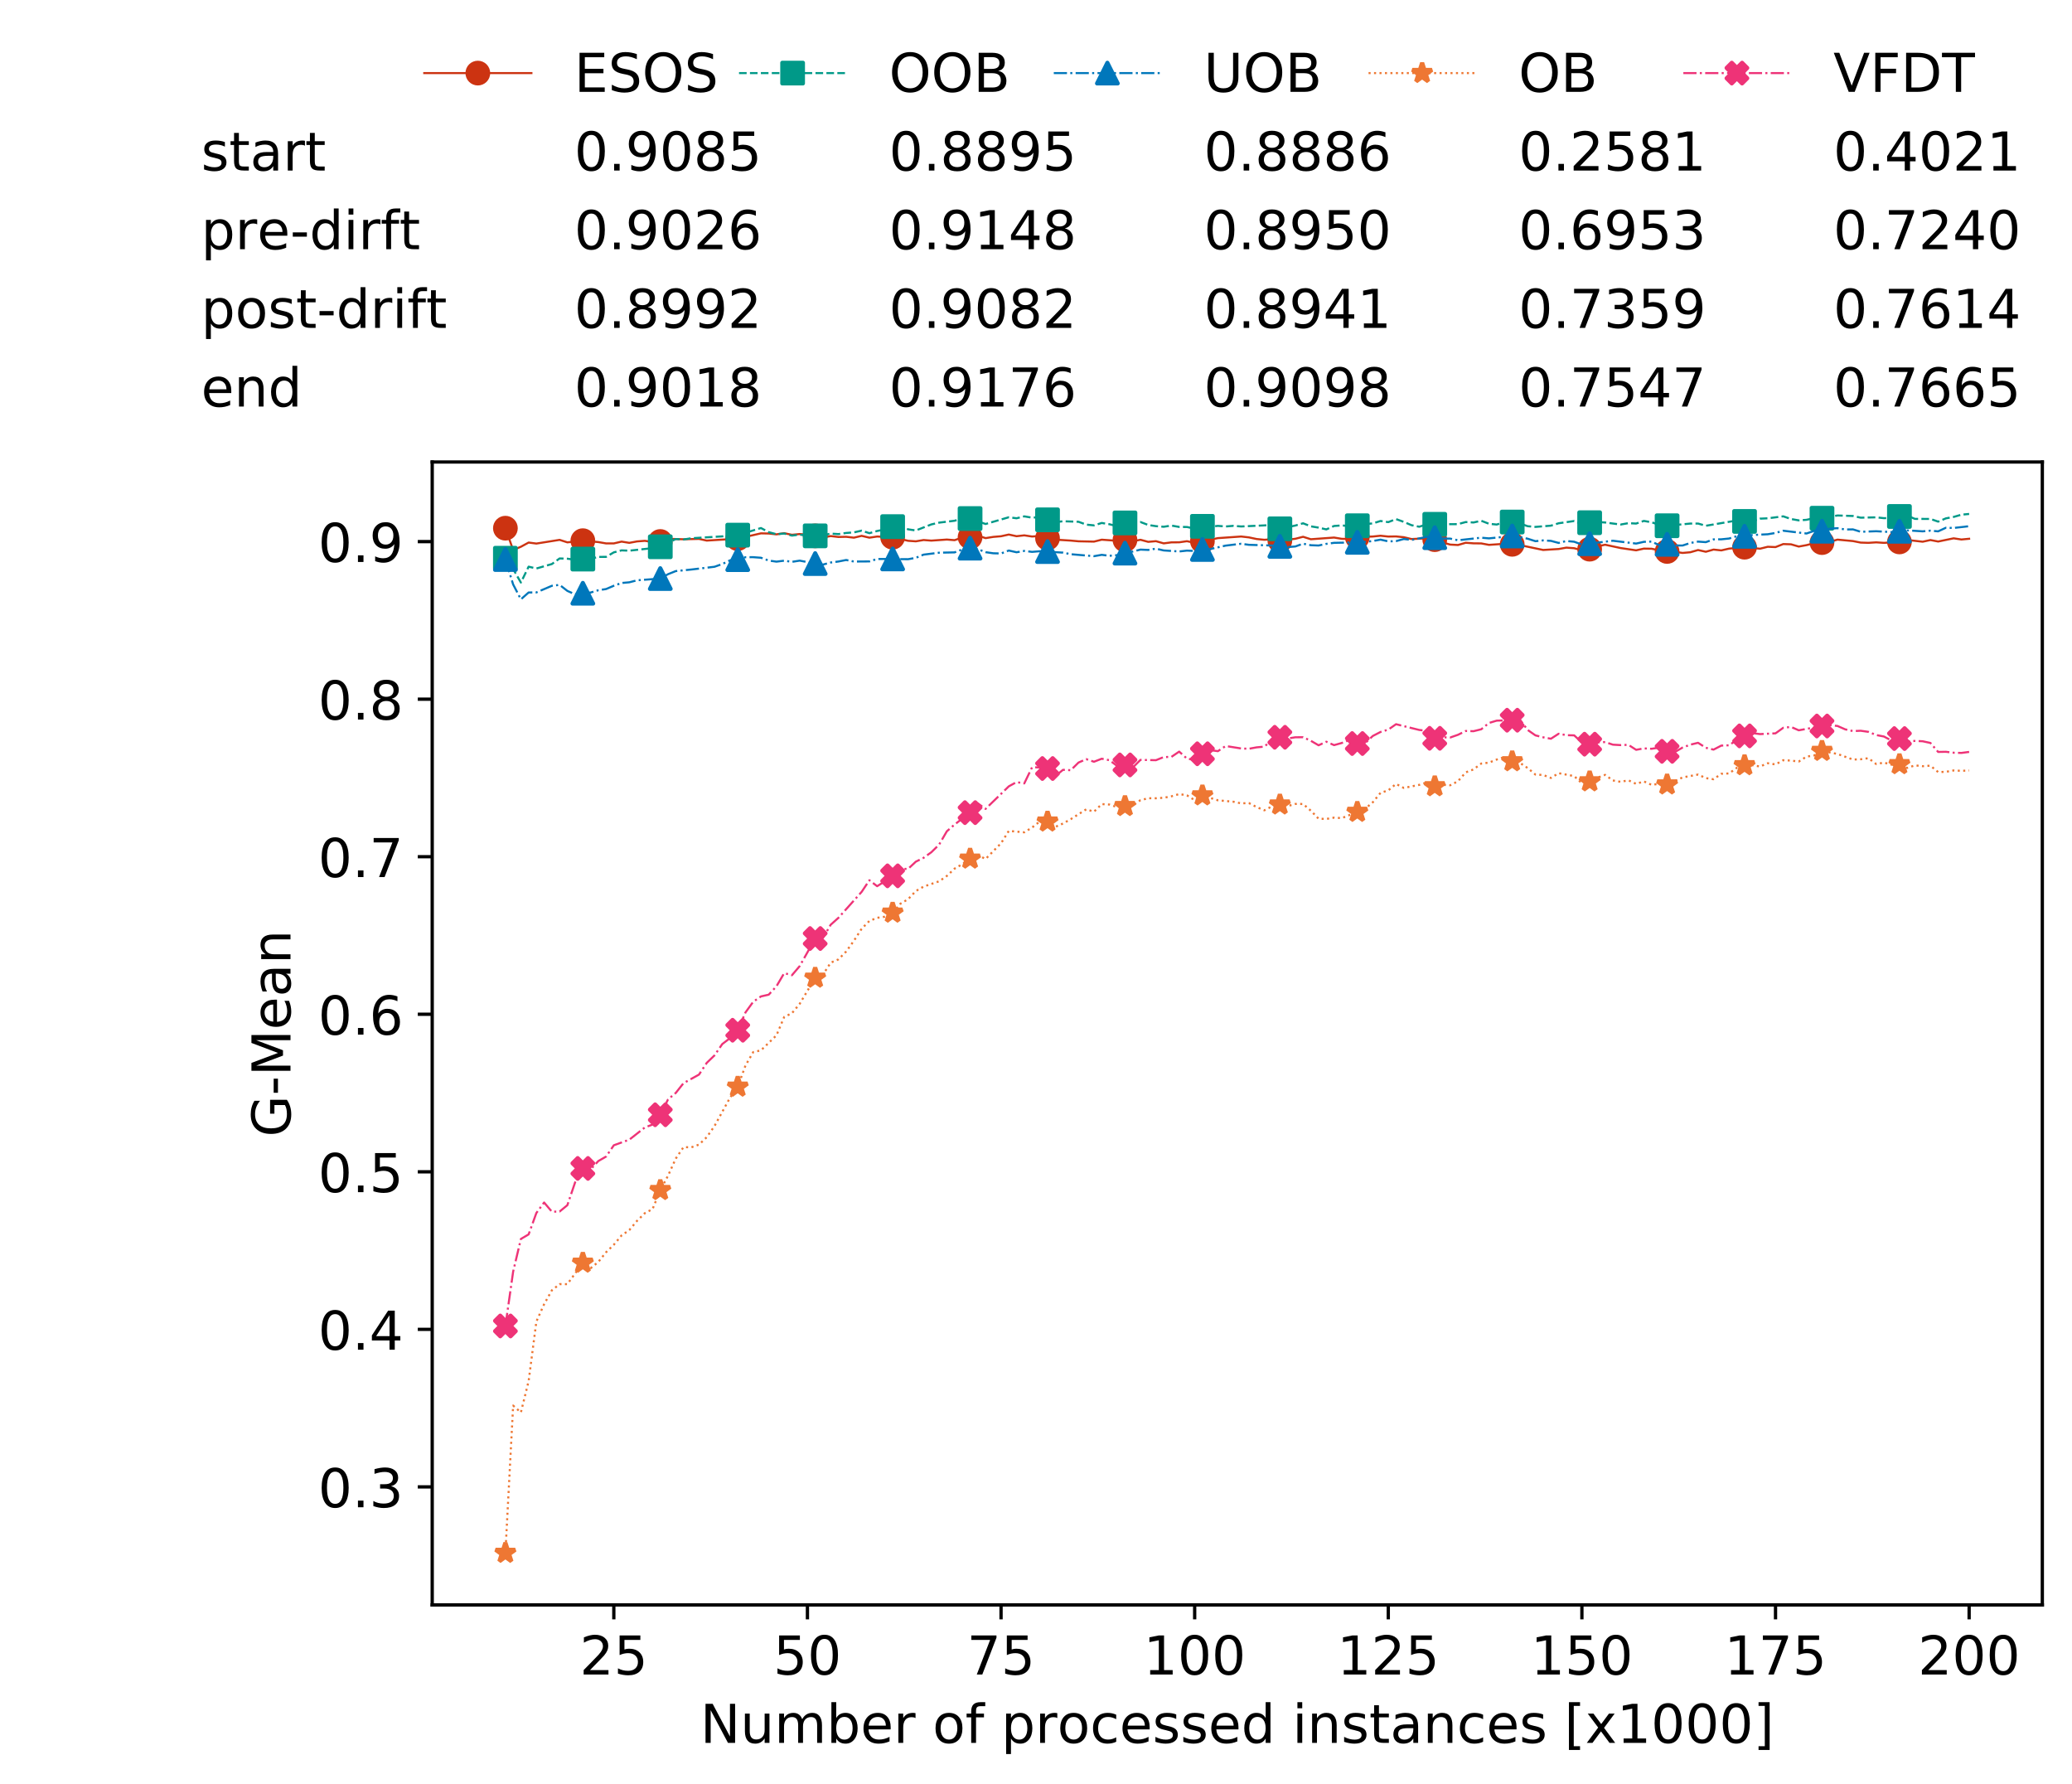 <?xml version="1.0" encoding="utf-8" standalone="no"?>
<!DOCTYPE svg PUBLIC "-//W3C//DTD SVG 1.1//EN"
  "http://www.w3.org/Graphics/SVG/1.1/DTD/svg11.dtd">
<!-- Created with matplotlib (https://matplotlib.org/) -->
<svg height="432.615pt" version="1.1" viewBox="0 0 502.65 432.615" width="502.65pt" xmlns="http://www.w3.org/2000/svg" xmlns:xlink="http://www.w3.org/1999/xlink">
 <defs>
  <style type="text/css">
*{stroke-linecap:butt;stroke-linejoin:round;white-space:pre;}
  </style>
 </defs>
 <g id="figure_1">
  <g id="patch_1">
   <path d="M 0 432.615 
L 502.65 432.615 
L 502.65 0 
L 0 0 
z
" style="fill:#ffffff;"/>
  </g>
  <g id="axes_1">
   <g id="patch_2">
    <path d="M 104.85 389.252 
L 495.45 389.252 
L 495.45 112.052 
L 104.85 112.052 
z
" style="fill:#ffffff;"/>
   </g>
   <g id="matplotlib.axis_1">
    <g id="xtick_1">
     <g id="line2d_1">
      <defs>
       <path d="M 0 0 
L 0 3.5 
" id="m420bda88cc" style="stroke:#000000;stroke-width:0.8;"/>
      </defs>
      <g>
       <use style="stroke:#000000;stroke-width:0.8;" x="148.908" xlink:href="#m420bda88cc" y="389.252"/>
      </g>
     </g>
     <g id="text_1">
      <!-- 25 -->
      <defs>
       <path d="M 19.188 8.297 
L 53.609 8.297 
L 53.609 0 
L 7.328 0 
L 7.328 8.297 
Q 12.938 14.109 22.625 23.891 
Q 32.328 33.688 34.812 36.531 
Q 39.547 41.844 41.422 45.531 
Q 43.312 49.219 43.312 52.781 
Q 43.312 58.594 39.234 62.25 
Q 35.156 65.922 28.609 65.922 
Q 23.969 65.922 18.812 64.312 
Q 13.672 62.703 7.812 59.422 
L 7.812 69.391 
Q 13.766 71.781 18.938 73 
Q 24.125 74.219 28.422 74.219 
Q 39.75 74.219 46.484 68.547 
Q 53.219 62.891 53.219 53.422 
Q 53.219 48.922 51.531 44.891 
Q 49.859 40.875 45.406 35.406 
Q 44.188 33.984 37.641 27.219 
Q 31.109 20.453 19.188 8.297 
z
" id="DejaVuSans-50"/>
       <path d="M 10.797 72.906 
L 49.516 72.906 
L 49.516 64.594 
L 19.828 64.594 
L 19.828 46.734 
Q 21.969 47.469 24.109 47.828 
Q 26.266 48.188 28.422 48.188 
Q 40.625 48.188 47.75 41.5 
Q 54.891 34.812 54.891 23.391 
Q 54.891 11.625 47.562 5.094 
Q 40.234 -1.422 26.906 -1.422 
Q 22.312 -1.422 17.547 -0.641 
Q 12.797 0.141 7.719 1.703 
L 7.719 11.625 
Q 12.109 9.234 16.797 8.062 
Q 21.484 6.891 26.703 6.891 
Q 35.156 6.891 40.078 11.328 
Q 45.016 15.766 45.016 23.391 
Q 45.016 31 40.078 35.438 
Q 35.156 39.891 26.703 39.891 
Q 22.75 39.891 18.812 39.016 
Q 14.891 38.141 10.797 36.281 
z
" id="DejaVuSans-53"/>
      </defs>
      <g transform="translate(140.636 406.13)scale(0.13 -0.13)">
       <use xlink:href="#DejaVuSans-50"/>
       <use x="63.623" xlink:href="#DejaVuSans-53"/>
      </g>
     </g>
    </g>
    <g id="xtick_2">
     <g id="line2d_2">
      <g>
       <use style="stroke:#000000;stroke-width:0.8;" x="195.877" xlink:href="#m420bda88cc" y="389.252"/>
      </g>
     </g>
     <g id="text_2">
      <!-- 50 -->
      <defs>
       <path d="M 31.781 66.406 
Q 24.172 66.406 20.328 58.906 
Q 16.5 51.422 16.5 36.375 
Q 16.5 21.391 20.328 13.891 
Q 24.172 6.391 31.781 6.391 
Q 39.453 6.391 43.281 13.891 
Q 47.125 21.391 47.125 36.375 
Q 47.125 51.422 43.281 58.906 
Q 39.453 66.406 31.781 66.406 
z
M 31.781 74.219 
Q 44.047 74.219 50.516 64.516 
Q 56.984 54.828 56.984 36.375 
Q 56.984 17.969 50.516 8.266 
Q 44.047 -1.422 31.781 -1.422 
Q 19.531 -1.422 13.062 8.266 
Q 6.594 17.969 6.594 36.375 
Q 6.594 54.828 13.062 64.516 
Q 19.531 74.219 31.781 74.219 
z
" id="DejaVuSans-48"/>
      </defs>
      <g transform="translate(187.606 406.13)scale(0.13 -0.13)">
       <use xlink:href="#DejaVuSans-53"/>
       <use x="63.623" xlink:href="#DejaVuSans-48"/>
      </g>
     </g>
    </g>
    <g id="xtick_3">
     <g id="line2d_3">
      <g>
       <use style="stroke:#000000;stroke-width:0.8;" x="242.847" xlink:href="#m420bda88cc" y="389.252"/>
      </g>
     </g>
     <g id="text_3">
      <!-- 75 -->
      <defs>
       <path d="M 8.203 72.906 
L 55.078 72.906 
L 55.078 68.703 
L 28.609 0 
L 18.312 0 
L 43.219 64.594 
L 8.203 64.594 
z
" id="DejaVuSans-55"/>
      </defs>
      <g transform="translate(234.576 406.13)scale(0.13 -0.13)">
       <use xlink:href="#DejaVuSans-55"/>
       <use x="63.623" xlink:href="#DejaVuSans-53"/>
      </g>
     </g>
    </g>
    <g id="xtick_4">
     <g id="line2d_4">
      <g>
       <use style="stroke:#000000;stroke-width:0.8;" x="289.817" xlink:href="#m420bda88cc" y="389.252"/>
      </g>
     </g>
     <g id="text_4">
      <!-- 100 -->
      <defs>
       <path d="M 12.406 8.297 
L 28.516 8.297 
L 28.516 63.922 
L 10.984 60.406 
L 10.984 69.391 
L 28.422 72.906 
L 38.281 72.906 
L 38.281 8.297 
L 54.391 8.297 
L 54.391 0 
L 12.406 0 
z
" id="DejaVuSans-49"/>
      </defs>
      <g transform="translate(277.41 406.13)scale(0.13 -0.13)">
       <use xlink:href="#DejaVuSans-49"/>
       <use x="63.623" xlink:href="#DejaVuSans-48"/>
       <use x="127.246" xlink:href="#DejaVuSans-48"/>
      </g>
     </g>
    </g>
    <g id="xtick_5">
     <g id="line2d_5">
      <g>
       <use style="stroke:#000000;stroke-width:0.8;" x="336.786" xlink:href="#m420bda88cc" y="389.252"/>
      </g>
     </g>
     <g id="text_5">
      <!-- 125 -->
      <g transform="translate(324.379 406.13)scale(0.13 -0.13)">
       <use xlink:href="#DejaVuSans-49"/>
       <use x="63.623" xlink:href="#DejaVuSans-50"/>
       <use x="127.246" xlink:href="#DejaVuSans-53"/>
      </g>
     </g>
    </g>
    <g id="xtick_6">
     <g id="line2d_6">
      <g>
       <use style="stroke:#000000;stroke-width:0.8;" x="383.756" xlink:href="#m420bda88cc" y="389.252"/>
      </g>
     </g>
     <g id="text_6">
      <!-- 150 -->
      <g transform="translate(371.349 406.13)scale(0.13 -0.13)">
       <use xlink:href="#DejaVuSans-49"/>
       <use x="63.623" xlink:href="#DejaVuSans-53"/>
       <use x="127.246" xlink:href="#DejaVuSans-48"/>
      </g>
     </g>
    </g>
    <g id="xtick_7">
     <g id="line2d_7">
      <g>
       <use style="stroke:#000000;stroke-width:0.8;" x="430.726" xlink:href="#m420bda88cc" y="389.252"/>
      </g>
     </g>
     <g id="text_7">
      <!-- 175 -->
      <g transform="translate(418.319 406.13)scale(0.13 -0.13)">
       <use xlink:href="#DejaVuSans-49"/>
       <use x="63.623" xlink:href="#DejaVuSans-55"/>
       <use x="127.246" xlink:href="#DejaVuSans-53"/>
      </g>
     </g>
    </g>
    <g id="xtick_8">
     <g id="line2d_8">
      <g>
       <use style="stroke:#000000;stroke-width:0.8;" x="477.695" xlink:href="#m420bda88cc" y="389.252"/>
      </g>
     </g>
     <g id="text_8">
      <!-- 200 -->
      <g transform="translate(465.289 406.13)scale(0.13 -0.13)">
       <use xlink:href="#DejaVuSans-50"/>
       <use x="63.623" xlink:href="#DejaVuSans-48"/>
       <use x="127.246" xlink:href="#DejaVuSans-48"/>
      </g>
     </g>
    </g>
    <g id="text_9">
     <!-- Number of processed instances [x1000] -->
     <defs>
      <path d="M 9.812 72.906 
L 23.094 72.906 
L 55.422 11.922 
L 55.422 72.906 
L 64.984 72.906 
L 64.984 0 
L 51.703 0 
L 19.391 60.984 
L 19.391 0 
L 9.812 0 
z
" id="DejaVuSans-78"/>
      <path d="M 8.5 21.578 
L 8.5 54.688 
L 17.484 54.688 
L 17.484 21.922 
Q 17.484 14.156 20.5 10.266 
Q 23.531 6.391 29.594 6.391 
Q 36.859 6.391 41.078 11.031 
Q 45.312 15.672 45.312 23.688 
L 45.312 54.688 
L 54.297 54.688 
L 54.297 0 
L 45.312 0 
L 45.312 8.406 
Q 42.047 3.422 37.719 1 
Q 33.406 -1.422 27.688 -1.422 
Q 18.266 -1.422 13.375 4.438 
Q 8.5 10.297 8.5 21.578 
z
M 31.109 56 
z
" id="DejaVuSans-117"/>
      <path d="M 52 44.188 
Q 55.375 50.25 60.062 53.125 
Q 64.75 56 71.094 56 
Q 79.641 56 84.281 50.016 
Q 88.922 44.047 88.922 33.016 
L 88.922 0 
L 79.891 0 
L 79.891 32.719 
Q 79.891 40.578 77.094 44.375 
Q 74.312 48.188 68.609 48.188 
Q 61.625 48.188 57.562 43.547 
Q 53.516 38.922 53.516 30.906 
L 53.516 0 
L 44.484 0 
L 44.484 32.719 
Q 44.484 40.625 41.703 44.406 
Q 38.922 48.188 33.109 48.188 
Q 26.219 48.188 22.156 43.531 
Q 18.109 38.875 18.109 30.906 
L 18.109 0 
L 9.078 0 
L 9.078 54.688 
L 18.109 54.688 
L 18.109 46.188 
Q 21.188 51.219 25.484 53.609 
Q 29.781 56 35.688 56 
Q 41.656 56 45.828 52.969 
Q 50 49.953 52 44.188 
z
" id="DejaVuSans-109"/>
      <path d="M 48.688 27.297 
Q 48.688 37.203 44.609 42.844 
Q 40.531 48.484 33.406 48.484 
Q 26.266 48.484 22.188 42.844 
Q 18.109 37.203 18.109 27.297 
Q 18.109 17.391 22.188 11.75 
Q 26.266 6.109 33.406 6.109 
Q 40.531 6.109 44.609 11.75 
Q 48.688 17.391 48.688 27.297 
z
M 18.109 46.391 
Q 20.953 51.266 25.266 53.625 
Q 29.594 56 35.594 56 
Q 45.562 56 51.781 48.094 
Q 58.016 40.188 58.016 27.297 
Q 58.016 14.406 51.781 6.484 
Q 45.562 -1.422 35.594 -1.422 
Q 29.594 -1.422 25.266 0.953 
Q 20.953 3.328 18.109 8.203 
L 18.109 0 
L 9.078 0 
L 9.078 75.984 
L 18.109 75.984 
z
" id="DejaVuSans-98"/>
      <path d="M 56.203 29.594 
L 56.203 25.203 
L 14.891 25.203 
Q 15.484 15.922 20.484 11.062 
Q 25.484 6.203 34.422 6.203 
Q 39.594 6.203 44.453 7.469 
Q 49.312 8.734 54.109 11.281 
L 54.109 2.781 
Q 49.266 0.734 44.188 -0.344 
Q 39.109 -1.422 33.891 -1.422 
Q 20.797 -1.422 13.156 6.188 
Q 5.516 13.812 5.516 26.812 
Q 5.516 40.234 12.766 48.109 
Q 20.016 56 32.328 56 
Q 43.359 56 49.781 48.891 
Q 56.203 41.797 56.203 29.594 
z
M 47.219 32.234 
Q 47.125 39.594 43.094 43.984 
Q 39.062 48.391 32.422 48.391 
Q 24.906 48.391 20.391 44.141 
Q 15.875 39.891 15.188 32.172 
z
" id="DejaVuSans-101"/>
      <path d="M 41.109 46.297 
Q 39.594 47.172 37.812 47.578 
Q 36.031 48 33.891 48 
Q 26.266 48 22.188 43.047 
Q 18.109 38.094 18.109 28.812 
L 18.109 0 
L 9.078 0 
L 9.078 54.688 
L 18.109 54.688 
L 18.109 46.188 
Q 20.953 51.172 25.484 53.578 
Q 30.031 56 36.531 56 
Q 37.453 56 38.578 55.875 
Q 39.703 55.766 41.062 55.516 
z
" id="DejaVuSans-114"/>
      <path id="DejaVuSans-32"/>
      <path d="M 30.609 48.391 
Q 23.391 48.391 19.188 42.75 
Q 14.984 37.109 14.984 27.297 
Q 14.984 17.484 19.156 11.844 
Q 23.344 6.203 30.609 6.203 
Q 37.797 6.203 41.984 11.859 
Q 46.188 17.531 46.188 27.297 
Q 46.188 37.016 41.984 42.703 
Q 37.797 48.391 30.609 48.391 
z
M 30.609 56 
Q 42.328 56 49.016 48.375 
Q 55.719 40.766 55.719 27.297 
Q 55.719 13.875 49.016 6.219 
Q 42.328 -1.422 30.609 -1.422 
Q 18.844 -1.422 12.172 6.219 
Q 5.516 13.875 5.516 27.297 
Q 5.516 40.766 12.172 48.375 
Q 18.844 56 30.609 56 
z
" id="DejaVuSans-111"/>
      <path d="M 37.109 75.984 
L 37.109 68.5 
L 28.516 68.5 
Q 23.688 68.5 21.797 66.547 
Q 19.922 64.594 19.922 59.516 
L 19.922 54.688 
L 34.719 54.688 
L 34.719 47.703 
L 19.922 47.703 
L 19.922 0 
L 10.891 0 
L 10.891 47.703 
L 2.297 47.703 
L 2.297 54.688 
L 10.891 54.688 
L 10.891 58.5 
Q 10.891 67.625 15.141 71.797 
Q 19.391 75.984 28.609 75.984 
z
" id="DejaVuSans-102"/>
      <path d="M 18.109 8.203 
L 18.109 -20.797 
L 9.078 -20.797 
L 9.078 54.688 
L 18.109 54.688 
L 18.109 46.391 
Q 20.953 51.266 25.266 53.625 
Q 29.594 56 35.594 56 
Q 45.562 56 51.781 48.094 
Q 58.016 40.188 58.016 27.297 
Q 58.016 14.406 51.781 6.484 
Q 45.562 -1.422 35.594 -1.422 
Q 29.594 -1.422 25.266 0.953 
Q 20.953 3.328 18.109 8.203 
z
M 48.688 27.297 
Q 48.688 37.203 44.609 42.844 
Q 40.531 48.484 33.406 48.484 
Q 26.266 48.484 22.188 42.844 
Q 18.109 37.203 18.109 27.297 
Q 18.109 17.391 22.188 11.75 
Q 26.266 6.109 33.406 6.109 
Q 40.531 6.109 44.609 11.75 
Q 48.688 17.391 48.688 27.297 
z
" id="DejaVuSans-112"/>
      <path d="M 48.781 52.594 
L 48.781 44.188 
Q 44.969 46.297 41.141 47.344 
Q 37.312 48.391 33.406 48.391 
Q 24.656 48.391 19.812 42.844 
Q 14.984 37.312 14.984 27.297 
Q 14.984 17.281 19.812 11.734 
Q 24.656 6.203 33.406 6.203 
Q 37.312 6.203 41.141 7.25 
Q 44.969 8.297 48.781 10.406 
L 48.781 2.094 
Q 45.016 0.344 40.984 -0.531 
Q 36.969 -1.422 32.422 -1.422 
Q 20.062 -1.422 12.781 6.344 
Q 5.516 14.109 5.516 27.297 
Q 5.516 40.672 12.859 48.328 
Q 20.219 56 33.016 56 
Q 37.156 56 41.109 55.141 
Q 45.062 54.297 48.781 52.594 
z
" id="DejaVuSans-99"/>
      <path d="M 44.281 53.078 
L 44.281 44.578 
Q 40.484 46.531 36.375 47.5 
Q 32.281 48.484 27.875 48.484 
Q 21.188 48.484 17.844 46.438 
Q 14.5 44.391 14.5 40.281 
Q 14.5 37.156 16.891 35.375 
Q 19.281 33.594 26.516 31.984 
L 29.594 31.297 
Q 39.156 29.25 43.188 25.516 
Q 47.219 21.781 47.219 15.094 
Q 47.219 7.469 41.188 3.016 
Q 35.156 -1.422 24.609 -1.422 
Q 20.219 -1.422 15.453 -0.562 
Q 10.688 0.297 5.422 2 
L 5.422 11.281 
Q 10.406 8.688 15.234 7.391 
Q 20.062 6.109 24.812 6.109 
Q 31.156 6.109 34.562 8.281 
Q 37.984 10.453 37.984 14.406 
Q 37.984 18.062 35.516 20.016 
Q 33.062 21.969 24.703 23.781 
L 21.578 24.516 
Q 13.234 26.266 9.516 29.906 
Q 5.812 33.547 5.812 39.891 
Q 5.812 47.609 11.281 51.797 
Q 16.75 56 26.812 56 
Q 31.781 56 36.172 55.266 
Q 40.578 54.547 44.281 53.078 
z
" id="DejaVuSans-115"/>
      <path d="M 45.406 46.391 
L 45.406 75.984 
L 54.391 75.984 
L 54.391 0 
L 45.406 0 
L 45.406 8.203 
Q 42.578 3.328 38.25 0.953 
Q 33.938 -1.422 27.875 -1.422 
Q 17.969 -1.422 11.734 6.484 
Q 5.516 14.406 5.516 27.297 
Q 5.516 40.188 11.734 48.094 
Q 17.969 56 27.875 56 
Q 33.938 56 38.25 53.625 
Q 42.578 51.266 45.406 46.391 
z
M 14.797 27.297 
Q 14.797 17.391 18.875 11.75 
Q 22.953 6.109 30.078 6.109 
Q 37.203 6.109 41.297 11.75 
Q 45.406 17.391 45.406 27.297 
Q 45.406 37.203 41.297 42.844 
Q 37.203 48.484 30.078 48.484 
Q 22.953 48.484 18.875 42.844 
Q 14.797 37.203 14.797 27.297 
z
" id="DejaVuSans-100"/>
      <path d="M 9.422 54.688 
L 18.406 54.688 
L 18.406 0 
L 9.422 0 
z
M 9.422 75.984 
L 18.406 75.984 
L 18.406 64.594 
L 9.422 64.594 
z
" id="DejaVuSans-105"/>
      <path d="M 54.891 33.016 
L 54.891 0 
L 45.906 0 
L 45.906 32.719 
Q 45.906 40.484 42.875 44.328 
Q 39.844 48.188 33.797 48.188 
Q 26.516 48.188 22.312 43.547 
Q 18.109 38.922 18.109 30.906 
L 18.109 0 
L 9.078 0 
L 9.078 54.688 
L 18.109 54.688 
L 18.109 46.188 
Q 21.344 51.125 25.703 53.562 
Q 30.078 56 35.797 56 
Q 45.219 56 50.047 50.172 
Q 54.891 44.344 54.891 33.016 
z
" id="DejaVuSans-110"/>
      <path d="M 18.312 70.219 
L 18.312 54.688 
L 36.812 54.688 
L 36.812 47.703 
L 18.312 47.703 
L 18.312 18.016 
Q 18.312 11.328 20.141 9.422 
Q 21.969 7.516 27.594 7.516 
L 36.812 7.516 
L 36.812 0 
L 27.594 0 
Q 17.188 0 13.234 3.875 
Q 9.281 7.766 9.281 18.016 
L 9.281 47.703 
L 2.688 47.703 
L 2.688 54.688 
L 9.281 54.688 
L 9.281 70.219 
z
" id="DejaVuSans-116"/>
      <path d="M 34.281 27.484 
Q 23.391 27.484 19.188 25 
Q 14.984 22.516 14.984 16.5 
Q 14.984 11.719 18.141 8.906 
Q 21.297 6.109 26.703 6.109 
Q 34.188 6.109 38.703 11.406 
Q 43.219 16.703 43.219 25.484 
L 43.219 27.484 
z
M 52.203 31.203 
L 52.203 0 
L 43.219 0 
L 43.219 8.297 
Q 40.141 3.328 35.547 0.953 
Q 30.953 -1.422 24.312 -1.422 
Q 15.922 -1.422 10.953 3.297 
Q 6 8.016 6 15.922 
Q 6 25.141 12.172 29.828 
Q 18.359 34.516 30.609 34.516 
L 43.219 34.516 
L 43.219 35.406 
Q 43.219 41.609 39.141 45 
Q 35.062 48.391 27.688 48.391 
Q 23 48.391 18.547 47.266 
Q 14.109 46.141 10.016 43.891 
L 10.016 52.203 
Q 14.938 54.109 19.578 55.047 
Q 24.219 56 28.609 56 
Q 40.484 56 46.344 49.844 
Q 52.203 43.703 52.203 31.203 
z
" id="DejaVuSans-97"/>
      <path d="M 8.594 75.984 
L 29.297 75.984 
L 29.297 69 
L 17.578 69 
L 17.578 -6.203 
L 29.297 -6.203 
L 29.297 -13.188 
L 8.594 -13.188 
z
" id="DejaVuSans-91"/>
      <path d="M 54.891 54.688 
L 35.109 28.078 
L 55.906 0 
L 45.312 0 
L 29.391 21.484 
L 13.484 0 
L 2.875 0 
L 24.125 28.609 
L 4.688 54.688 
L 15.281 54.688 
L 29.781 35.203 
L 44.281 54.688 
z
" id="DejaVuSans-120"/>
      <path d="M 30.422 75.984 
L 30.422 -13.188 
L 9.719 -13.188 
L 9.719 -6.203 
L 21.391 -6.203 
L 21.391 69 
L 9.719 69 
L 9.719 75.984 
z
" id="DejaVuSans-93"/>
     </defs>
     <g transform="translate(169.881 422.711)scale(0.13 -0.13)">
      <use xlink:href="#DejaVuSans-78"/>
      <use x="74.805" xlink:href="#DejaVuSans-117"/>
      <use x="138.184" xlink:href="#DejaVuSans-109"/>
      <use x="235.596" xlink:href="#DejaVuSans-98"/>
      <use x="299.072" xlink:href="#DejaVuSans-101"/>
      <use x="360.596" xlink:href="#DejaVuSans-114"/>
      <use x="401.709" xlink:href="#DejaVuSans-32"/>
      <use x="433.496" xlink:href="#DejaVuSans-111"/>
      <use x="494.678" xlink:href="#DejaVuSans-102"/>
      <use x="529.883" xlink:href="#DejaVuSans-32"/>
      <use x="561.67" xlink:href="#DejaVuSans-112"/>
      <use x="625.146" xlink:href="#DejaVuSans-114"/>
      <use x="666.229" xlink:href="#DejaVuSans-111"/>
      <use x="727.41" xlink:href="#DejaVuSans-99"/>
      <use x="782.391" xlink:href="#DejaVuSans-101"/>
      <use x="843.914" xlink:href="#DejaVuSans-115"/>
      <use x="896.014" xlink:href="#DejaVuSans-115"/>
      <use x="948.113" xlink:href="#DejaVuSans-101"/>
      <use x="1009.637" xlink:href="#DejaVuSans-100"/>
      <use x="1073.113" xlink:href="#DejaVuSans-32"/>
      <use x="1104.9" xlink:href="#DejaVuSans-105"/>
      <use x="1132.684" xlink:href="#DejaVuSans-110"/>
      <use x="1196.062" xlink:href="#DejaVuSans-115"/>
      <use x="1248.162" xlink:href="#DejaVuSans-116"/>
      <use x="1287.371" xlink:href="#DejaVuSans-97"/>
      <use x="1348.65" xlink:href="#DejaVuSans-110"/>
      <use x="1412.029" xlink:href="#DejaVuSans-99"/>
      <use x="1467.01" xlink:href="#DejaVuSans-101"/>
      <use x="1528.533" xlink:href="#DejaVuSans-115"/>
      <use x="1580.633" xlink:href="#DejaVuSans-32"/>
      <use x="1612.42" xlink:href="#DejaVuSans-91"/>
      <use x="1651.434" xlink:href="#DejaVuSans-120"/>
      <use x="1710.613" xlink:href="#DejaVuSans-49"/>
      <use x="1774.236" xlink:href="#DejaVuSans-48"/>
      <use x="1837.859" xlink:href="#DejaVuSans-48"/>
      <use x="1901.482" xlink:href="#DejaVuSans-48"/>
      <use x="1965.105" xlink:href="#DejaVuSans-93"/>
     </g>
    </g>
   </g>
   <g id="matplotlib.axis_2">
    <g id="ytick_1">
     <g id="line2d_9">
      <defs>
       <path d="M 0 0 
L -3.5 0 
" id="mbf14904390" style="stroke:#000000;stroke-width:0.8;"/>
      </defs>
      <g>
       <use style="stroke:#000000;stroke-width:0.8;" x="104.85" xlink:href="#mbf14904390" y="360.624"/>
      </g>
     </g>
     <g id="text_10">
      <!-- 0.3 -->
      <defs>
       <path d="M 10.688 12.406 
L 21 12.406 
L 21 0 
L 10.688 0 
z
" id="DejaVuSans-46"/>
       <path d="M 40.578 39.312 
Q 47.656 37.797 51.625 33 
Q 55.609 28.219 55.609 21.188 
Q 55.609 10.406 48.188 4.484 
Q 40.766 -1.422 27.094 -1.422 
Q 22.516 -1.422 17.656 -0.516 
Q 12.797 0.391 7.625 2.203 
L 7.625 11.719 
Q 11.719 9.328 16.594 8.109 
Q 21.484 6.891 26.812 6.891 
Q 36.078 6.891 40.938 10.547 
Q 45.797 14.203 45.797 21.188 
Q 45.797 27.641 41.281 31.266 
Q 36.766 34.906 28.719 34.906 
L 20.219 34.906 
L 20.219 43.016 
L 29.109 43.016 
Q 36.375 43.016 40.234 45.922 
Q 44.094 48.828 44.094 54.297 
Q 44.094 59.906 40.109 62.906 
Q 36.141 65.922 28.719 65.922 
Q 24.656 65.922 20.016 65.031 
Q 15.375 64.156 9.812 62.312 
L 9.812 71.094 
Q 15.438 72.656 20.344 73.438 
Q 25.25 74.219 29.594 74.219 
Q 40.828 74.219 47.359 69.109 
Q 53.906 64.016 53.906 55.328 
Q 53.906 49.266 50.438 45.094 
Q 46.969 40.922 40.578 39.312 
z
" id="DejaVuSans-51"/>
      </defs>
      <g transform="translate(77.176 365.563)scale(0.13 -0.13)">
       <use xlink:href="#DejaVuSans-48"/>
       <use x="63.623" xlink:href="#DejaVuSans-46"/>
       <use x="95.41" xlink:href="#DejaVuSans-51"/>
      </g>
     </g>
    </g>
    <g id="ytick_2">
     <g id="line2d_10">
      <g>
       <use style="stroke:#000000;stroke-width:0.8;" x="104.85" xlink:href="#mbf14904390" y="322.413"/>
      </g>
     </g>
     <g id="text_11">
      <!-- 0.4 -->
      <defs>
       <path d="M 37.797 64.312 
L 12.891 25.391 
L 37.797 25.391 
z
M 35.203 72.906 
L 47.609 72.906 
L 47.609 25.391 
L 58.016 25.391 
L 58.016 17.188 
L 47.609 17.188 
L 47.609 0 
L 37.797 0 
L 37.797 17.188 
L 4.891 17.188 
L 4.891 26.703 
z
" id="DejaVuSans-52"/>
      </defs>
      <g transform="translate(77.176 327.352)scale(0.13 -0.13)">
       <use xlink:href="#DejaVuSans-48"/>
       <use x="63.623" xlink:href="#DejaVuSans-46"/>
       <use x="95.41" xlink:href="#DejaVuSans-52"/>
      </g>
     </g>
    </g>
    <g id="ytick_3">
     <g id="line2d_11">
      <g>
       <use style="stroke:#000000;stroke-width:0.8;" x="104.85" xlink:href="#mbf14904390" y="284.203"/>
      </g>
     </g>
     <g id="text_12">
      <!-- 0.5 -->
      <g transform="translate(77.176 289.142)scale(0.13 -0.13)">
       <use xlink:href="#DejaVuSans-48"/>
       <use x="63.623" xlink:href="#DejaVuSans-46"/>
       <use x="95.41" xlink:href="#DejaVuSans-53"/>
      </g>
     </g>
    </g>
    <g id="ytick_4">
     <g id="line2d_12">
      <g>
       <use style="stroke:#000000;stroke-width:0.8;" x="104.85" xlink:href="#mbf14904390" y="245.992"/>
      </g>
     </g>
     <g id="text_13">
      <!-- 0.6 -->
      <defs>
       <path d="M 33.016 40.375 
Q 26.375 40.375 22.484 35.828 
Q 18.609 31.297 18.609 23.391 
Q 18.609 15.531 22.484 10.953 
Q 26.375 6.391 33.016 6.391 
Q 39.656 6.391 43.531 10.953 
Q 47.406 15.531 47.406 23.391 
Q 47.406 31.297 43.531 35.828 
Q 39.656 40.375 33.016 40.375 
z
M 52.594 71.297 
L 52.594 62.312 
Q 48.875 64.062 45.094 64.984 
Q 41.312 65.922 37.594 65.922 
Q 27.828 65.922 22.672 59.328 
Q 17.531 52.734 16.797 39.406 
Q 19.672 43.656 24.016 45.922 
Q 28.375 48.188 33.594 48.188 
Q 44.578 48.188 50.953 41.516 
Q 57.328 34.859 57.328 23.391 
Q 57.328 12.156 50.688 5.359 
Q 44.047 -1.422 33.016 -1.422 
Q 20.359 -1.422 13.672 8.266 
Q 6.984 17.969 6.984 36.375 
Q 6.984 53.656 15.188 63.938 
Q 23.391 74.219 37.203 74.219 
Q 40.922 74.219 44.703 73.484 
Q 48.484 72.75 52.594 71.297 
z
" id="DejaVuSans-54"/>
      </defs>
      <g transform="translate(77.176 250.931)scale(0.13 -0.13)">
       <use xlink:href="#DejaVuSans-48"/>
       <use x="63.623" xlink:href="#DejaVuSans-46"/>
       <use x="95.41" xlink:href="#DejaVuSans-54"/>
      </g>
     </g>
    </g>
    <g id="ytick_5">
     <g id="line2d_13">
      <g>
       <use style="stroke:#000000;stroke-width:0.8;" x="104.85" xlink:href="#mbf14904390" y="207.781"/>
      </g>
     </g>
     <g id="text_14">
      <!-- 0.7 -->
      <g transform="translate(77.176 212.72)scale(0.13 -0.13)">
       <use xlink:href="#DejaVuSans-48"/>
       <use x="63.623" xlink:href="#DejaVuSans-46"/>
       <use x="95.41" xlink:href="#DejaVuSans-55"/>
      </g>
     </g>
    </g>
    <g id="ytick_6">
     <g id="line2d_14">
      <g>
       <use style="stroke:#000000;stroke-width:0.8;" x="104.85" xlink:href="#mbf14904390" y="169.571"/>
      </g>
     </g>
     <g id="text_15">
      <!-- 0.8 -->
      <defs>
       <path d="M 31.781 34.625 
Q 24.75 34.625 20.719 30.859 
Q 16.703 27.094 16.703 20.516 
Q 16.703 13.922 20.719 10.156 
Q 24.75 6.391 31.781 6.391 
Q 38.812 6.391 42.859 10.172 
Q 46.922 13.969 46.922 20.516 
Q 46.922 27.094 42.891 30.859 
Q 38.875 34.625 31.781 34.625 
z
M 21.922 38.812 
Q 15.578 40.375 12.031 44.719 
Q 8.5 49.078 8.5 55.328 
Q 8.5 64.062 14.719 69.141 
Q 20.953 74.219 31.781 74.219 
Q 42.672 74.219 48.875 69.141 
Q 55.078 64.062 55.078 55.328 
Q 55.078 49.078 51.531 44.719 
Q 48 40.375 41.703 38.812 
Q 48.828 37.156 52.797 32.312 
Q 56.781 27.484 56.781 20.516 
Q 56.781 9.906 50.312 4.234 
Q 43.844 -1.422 31.781 -1.422 
Q 19.734 -1.422 13.25 4.234 
Q 6.781 9.906 6.781 20.516 
Q 6.781 27.484 10.781 32.312 
Q 14.797 37.156 21.922 38.812 
z
M 18.312 54.391 
Q 18.312 48.734 21.844 45.562 
Q 25.391 42.391 31.781 42.391 
Q 38.141 42.391 41.719 45.562 
Q 45.312 48.734 45.312 54.391 
Q 45.312 60.062 41.719 63.234 
Q 38.141 66.406 31.781 66.406 
Q 25.391 66.406 21.844 63.234 
Q 18.312 60.062 18.312 54.391 
z
" id="DejaVuSans-56"/>
      </defs>
      <g transform="translate(77.176 174.51)scale(0.13 -0.13)">
       <use xlink:href="#DejaVuSans-48"/>
       <use x="63.623" xlink:href="#DejaVuSans-46"/>
       <use x="95.41" xlink:href="#DejaVuSans-56"/>
      </g>
     </g>
    </g>
    <g id="ytick_7">
     <g id="line2d_15">
      <g>
       <use style="stroke:#000000;stroke-width:0.8;" x="104.85" xlink:href="#mbf14904390" y="131.36"/>
      </g>
     </g>
     <g id="text_16">
      <!-- 0.9 -->
      <defs>
       <path d="M 10.984 1.516 
L 10.984 10.5 
Q 14.703 8.734 18.5 7.812 
Q 22.312 6.891 25.984 6.891 
Q 35.75 6.891 40.891 13.453 
Q 46.047 20.016 46.781 33.406 
Q 43.953 29.203 39.594 26.953 
Q 35.25 24.703 29.984 24.703 
Q 19.047 24.703 12.672 31.312 
Q 6.297 37.938 6.297 49.422 
Q 6.297 60.641 12.938 67.422 
Q 19.578 74.219 30.609 74.219 
Q 43.266 74.219 49.922 64.516 
Q 56.594 54.828 56.594 36.375 
Q 56.594 19.141 48.406 8.859 
Q 40.234 -1.422 26.422 -1.422 
Q 22.703 -1.422 18.891 -0.688 
Q 15.094 0.047 10.984 1.516 
z
M 30.609 32.422 
Q 37.25 32.422 41.125 36.953 
Q 45.016 41.5 45.016 49.422 
Q 45.016 57.281 41.125 61.844 
Q 37.25 66.406 30.609 66.406 
Q 23.969 66.406 20.094 61.844 
Q 16.219 57.281 16.219 49.422 
Q 16.219 41.5 20.094 36.953 
Q 23.969 32.422 30.609 32.422 
z
" id="DejaVuSans-57"/>
      </defs>
      <g transform="translate(77.176 136.299)scale(0.13 -0.13)">
       <use xlink:href="#DejaVuSans-48"/>
       <use x="63.623" xlink:href="#DejaVuSans-46"/>
       <use x="95.41" xlink:href="#DejaVuSans-57"/>
      </g>
     </g>
    </g>
    <g id="text_17">
     <!-- G-Mean -->
     <defs>
      <path d="M 59.516 10.406 
L 59.516 29.984 
L 43.406 29.984 
L 43.406 38.094 
L 69.281 38.094 
L 69.281 6.781 
Q 63.578 2.734 56.688 0.656 
Q 49.812 -1.422 42 -1.422 
Q 24.906 -1.422 15.25 8.562 
Q 5.609 18.562 5.609 36.375 
Q 5.609 54.25 15.25 64.234 
Q 24.906 74.219 42 74.219 
Q 49.125 74.219 55.547 72.453 
Q 61.969 70.703 67.391 67.281 
L 67.391 56.781 
Q 61.922 61.422 55.766 63.766 
Q 49.609 66.109 42.828 66.109 
Q 29.438 66.109 22.719 58.641 
Q 16.016 51.172 16.016 36.375 
Q 16.016 21.625 22.719 14.156 
Q 29.438 6.688 42.828 6.688 
Q 48.047 6.688 52.141 7.594 
Q 56.25 8.5 59.516 10.406 
z
" id="DejaVuSans-71"/>
      <path d="M 4.891 31.391 
L 31.203 31.391 
L 31.203 23.391 
L 4.891 23.391 
z
" id="DejaVuSans-45"/>
      <path d="M 9.812 72.906 
L 24.516 72.906 
L 43.109 23.297 
L 61.812 72.906 
L 76.516 72.906 
L 76.516 0 
L 66.891 0 
L 66.891 64.016 
L 48.094 14.016 
L 38.188 14.016 
L 19.391 64.016 
L 19.391 0 
L 9.812 0 
z
" id="DejaVuSans-77"/>
     </defs>
     <g transform="translate(70.472 275.744)rotate(-90)scale(0.13 -0.13)">
      <use xlink:href="#DejaVuSans-71"/>
      <use x="77.49" xlink:href="#DejaVuSans-45"/>
      <use x="113.574" xlink:href="#DejaVuSans-77"/>
      <use x="199.854" xlink:href="#DejaVuSans-101"/>
      <use x="261.377" xlink:href="#DejaVuSans-97"/>
      <use x="322.656" xlink:href="#DejaVuSans-110"/>
     </g>
    </g>
   </g>
   <g id="line2d_16"/>
   <g id="line2d_17"/>
   <g id="line2d_18"/>
   <g id="line2d_19"/>
   <g id="line2d_20"/>
   <g id="line2d_21">
    <path clip-path="url(#p154e0c6076)" d="M 122.605 128.104 
L 124.483 133.398 
L 126.362 132.605 
L 128.241 131.587 
L 130.12 131.831 
L 135.756 130.936 
L 137.635 131.539 
L 141.392 131.133 
L 145.15 131.471 
L 147.029 131.795 
L 148.908 131.796 
L 150.786 131.357 
L 152.665 131.66 
L 154.544 131.311 
L 156.423 131.17 
L 158.302 131.443 
L 160.18 131.328 
L 162.059 130.678 
L 165.817 130.79 
L 169.574 130.705 
L 171.453 131.111 
L 175.211 130.877 
L 178.968 130.639 
L 184.605 129.354 
L 186.483 129.394 
L 188.362 129.599 
L 190.241 129.318 
L 192.12 129.706 
L 193.998 129.523 
L 195.877 129.677 
L 197.756 129.965 
L 199.635 130.372 
L 201.514 130.014 
L 203.392 130.235 
L 205.271 130.19 
L 207.15 130.404 
L 209.029 129.96 
L 210.908 130.404 
L 212.786 130.126 
L 216.544 130.298 
L 220.302 131.163 
L 222.18 131.29 
L 224.059 130.974 
L 225.938 131.118 
L 229.695 130.859 
L 231.574 131.009 
L 233.453 130.361 
L 235.332 130.286 
L 237.211 129.908 
L 239.089 130.512 
L 240.968 130.214 
L 242.847 130.058 
L 244.726 129.646 
L 246.605 130.049 
L 248.483 129.841 
L 250.362 130.123 
L 252.241 129.999 
L 254.12 130.525 
L 255.998 130.88 
L 259.756 131.111 
L 261.635 131.282 
L 265.392 131.36 
L 267.271 130.893 
L 271.029 131.159 
L 272.908 130.959 
L 274.786 131.277 
L 276.665 130.913 
L 278.544 131.415 
L 280.423 131.252 
L 282.302 131.785 
L 284.18 131.54 
L 286.059 131.528 
L 287.938 131.258 
L 289.817 131.653 
L 295.453 130.514 
L 301.089 130.121 
L 302.968 130.334 
L 304.847 130.731 
L 306.726 130.917 
L 308.605 130.779 
L 310.483 131.121 
L 314.241 130.67 
L 316.12 130.186 
L 317.998 130.785 
L 323.635 130.374 
L 325.514 130.685 
L 327.392 130.722 
L 329.271 130.271 
L 333.029 130.124 
L 334.908 129.935 
L 336.786 130.133 
L 338.665 130.1 
L 340.544 130.291 
L 342.423 130.736 
L 346.18 130.563 
L 348.059 130.884 
L 349.938 131.565 
L 351.817 132.082 
L 353.695 132.183 
L 355.574 131.634 
L 357.453 131.777 
L 359.332 131.796 
L 361.211 132.146 
L 364.968 131.893 
L 368.726 132.204 
L 374.362 133.386 
L 378.12 133.154 
L 379.998 132.818 
L 381.877 132.96 
L 383.756 133.467 
L 385.635 133.194 
L 387.514 132.524 
L 389.392 132.114 
L 393.15 132.919 
L 396.908 133.475 
L 398.786 133.057 
L 400.665 133.087 
L 402.544 133.485 
L 404.423 133.746 
L 406.302 133.834 
L 408.18 134.105 
L 410.059 133.94 
L 411.938 133.402 
L 413.817 133.82 
L 415.695 133.289 
L 417.574 133.491 
L 419.453 133.06 
L 423.211 132.716 
L 426.968 133.078 
L 428.847 132.611 
L 430.726 132.687 
L 432.605 131.953 
L 434.483 132.014 
L 436.362 132.558 
L 438.241 132.214 
L 440.12 131.736 
L 443.877 131.413 
L 445.756 130.878 
L 449.514 131.228 
L 451.392 131.598 
L 453.271 131.656 
L 455.15 131.539 
L 457.029 131.662 
L 460.786 131.434 
L 462.665 130.953 
L 466.423 131.385 
L 468.302 130.98 
L 470.18 131.336 
L 473.938 130.56 
L 475.817 130.845 
L 477.695 130.669 
L 477.695 130.669 
" style="fill:none;stroke:#cc3311;stroke-linecap:square;stroke-width:0.5;"/>
    <defs>
     <path d="M 0 2.5 
C 0.663 2.5 1.299 2.237 1.768 1.768 
C 2.237 1.299 2.5 0.663 2.5 0 
C 2.5 -0.663 2.237 -1.299 1.768 -1.768 
C 1.299 -2.237 0.663 -2.5 0 -2.5 
C -0.663 -2.5 -1.299 -2.237 -1.768 -1.768 
C -2.237 -1.299 -2.5 -0.663 -2.5 0 
C -2.5 0.663 -2.237 1.299 -1.768 1.768 
C -1.299 2.237 -0.663 2.5 0 2.5 
z
" id="m312b15c59f" style="stroke:#cc3311;"/>
    </defs>
    <g clip-path="url(#p154e0c6076)">
     <use style="fill:#cc3311;stroke:#cc3311;" x="122.605" xlink:href="#m312b15c59f" y="128.104"/>
     <use style="fill:#cc3311;stroke:#cc3311;" x="141.392" xlink:href="#m312b15c59f" y="131.133"/>
     <use style="fill:#cc3311;stroke:#cc3311;" x="160.18" xlink:href="#m312b15c59f" y="131.328"/>
     <use style="fill:#cc3311;stroke:#cc3311;" x="178.968" xlink:href="#m312b15c59f" y="130.639"/>
     <use style="fill:#cc3311;stroke:#cc3311;" x="197.756" xlink:href="#m312b15c59f" y="129.965"/>
     <use style="fill:#cc3311;stroke:#cc3311;" x="216.544" xlink:href="#m312b15c59f" y="130.298"/>
     <use style="fill:#cc3311;stroke:#cc3311;" x="235.332" xlink:href="#m312b15c59f" y="130.286"/>
     <use style="fill:#cc3311;stroke:#cc3311;" x="254.12" xlink:href="#m312b15c59f" y="130.525"/>
     <use style="fill:#cc3311;stroke:#cc3311;" x="272.908" xlink:href="#m312b15c59f" y="130.959"/>
     <use style="fill:#cc3311;stroke:#cc3311;" x="291.695" xlink:href="#m312b15c59f" y="131.256"/>
     <use style="fill:#cc3311;stroke:#cc3311;" x="310.483" xlink:href="#m312b15c59f" y="131.121"/>
     <use style="fill:#cc3311;stroke:#cc3311;" x="329.271" xlink:href="#m312b15c59f" y="130.271"/>
     <use style="fill:#cc3311;stroke:#cc3311;" x="348.059" xlink:href="#m312b15c59f" y="130.884"/>
     <use style="fill:#cc3311;stroke:#cc3311;" x="366.847" xlink:href="#m312b15c59f" y="132.014"/>
     <use style="fill:#cc3311;stroke:#cc3311;" x="385.635" xlink:href="#m312b15c59f" y="133.194"/>
     <use style="fill:#cc3311;stroke:#cc3311;" x="404.423" xlink:href="#m312b15c59f" y="133.746"/>
     <use style="fill:#cc3311;stroke:#cc3311;" x="423.211" xlink:href="#m312b15c59f" y="132.716"/>
     <use style="fill:#cc3311;stroke:#cc3311;" x="441.998" xlink:href="#m312b15c59f" y="131.597"/>
     <use style="fill:#cc3311;stroke:#cc3311;" x="460.786" xlink:href="#m312b15c59f" y="131.434"/>
    </g>
   </g>
   <g id="line2d_22"/>
   <g id="line2d_23"/>
   <g id="line2d_24"/>
   <g id="line2d_25"/>
   <g id="line2d_26">
    <path clip-path="url(#p154e0c6076)" d="M 122.605 135.388 
L 124.483 138.019 
L 126.362 141.287 
L 128.241 137.437 
L 130.12 137.881 
L 133.877 136.799 
L 135.756 135.444 
L 137.635 135.503 
L 139.514 135.761 
L 143.271 135.543 
L 145.15 135.061 
L 147.029 135.06 
L 148.908 133.967 
L 150.786 133.485 
L 152.665 133.558 
L 158.302 132.94 
L 160.18 132.612 
L 163.938 130.732 
L 165.817 130.844 
L 167.695 130.544 
L 175.211 130.087 
L 177.089 129.671 
L 178.968 129.79 
L 184.605 128.065 
L 186.483 129.066 
L 188.362 129.563 
L 190.241 129.4 
L 192.12 129.899 
L 193.998 129.658 
L 195.877 129.935 
L 197.756 129.961 
L 199.635 129.836 
L 201.514 129.417 
L 203.392 129.534 
L 205.271 129.262 
L 207.15 129.121 
L 209.029 128.698 
L 210.908 129.313 
L 212.786 128.784 
L 214.665 128.412 
L 216.544 127.728 
L 218.423 127.661 
L 220.302 128.379 
L 222.18 128.655 
L 225.938 127.187 
L 227.817 126.757 
L 231.574 126.301 
L 233.453 125.706 
L 235.332 125.769 
L 239.089 127.088 
L 244.726 125.453 
L 246.605 125.698 
L 248.483 125.235 
L 250.362 125.554 
L 252.241 125.417 
L 255.998 126.643 
L 257.877 126.419 
L 261.635 126.547 
L 263.514 127.238 
L 265.392 127.42 
L 267.271 126.836 
L 269.15 127.149 
L 271.029 127.627 
L 272.908 126.826 
L 274.786 126.848 
L 276.665 126.605 
L 278.544 127.324 
L 280.423 127.612 
L 282.302 127.756 
L 284.18 127.468 
L 286.059 127.798 
L 287.938 127.811 
L 289.817 128.215 
L 291.695 127.653 
L 293.574 127.753 
L 295.453 127.543 
L 297.332 127.689 
L 299.211 127.537 
L 301.089 127.686 
L 306.726 127.429 
L 308.605 127.303 
L 310.483 128.258 
L 314.241 127.459 
L 316.12 126.918 
L 317.998 127.656 
L 319.877 127.967 
L 321.756 128.397 
L 323.635 127.567 
L 325.514 127.432 
L 327.392 127.606 
L 329.271 127.515 
L 331.15 127.112 
L 333.029 126.945 
L 334.908 126.356 
L 336.786 126.632 
L 338.665 125.897 
L 340.544 126.573 
L 342.423 127.378 
L 344.302 127.751 
L 346.18 127.154 
L 353.695 127.122 
L 355.574 126.612 
L 357.453 126.721 
L 359.332 126.299 
L 361.211 127.036 
L 363.089 127.218 
L 364.968 126.627 
L 366.847 126.611 
L 368.726 126.957 
L 370.605 127.624 
L 372.483 127.791 
L 376.241 127.492 
L 378.12 126.909 
L 381.877 126.367 
L 383.756 127.131 
L 385.635 126.779 
L 387.514 126.594 
L 389.392 126.724 
L 393.15 127.217 
L 395.029 126.886 
L 396.908 126.98 
L 398.786 126.341 
L 400.665 126.668 
L 402.544 127.296 
L 404.423 127.514 
L 410.059 126.981 
L 411.938 126.978 
L 413.817 127.518 
L 421.332 126.232 
L 423.211 126.459 
L 425.089 126.427 
L 426.968 125.791 
L 428.847 125.707 
L 432.605 125.231 
L 434.483 125.875 
L 436.362 126.209 
L 438.241 126.072 
L 440.12 125.656 
L 441.998 125.689 
L 445.756 125.022 
L 449.514 125.145 
L 451.392 125.554 
L 455.15 125.472 
L 457.029 125.671 
L 458.908 125.616 
L 460.786 125.264 
L 462.665 125.044 
L 464.544 125.848 
L 468.302 125.855 
L 470.18 126.511 
L 472.059 125.72 
L 473.938 125.371 
L 475.817 124.831 
L 477.695 124.652 
L 477.695 124.652 
" style="fill:none;stroke:#009988;stroke-dasharray:1.85,0.8;stroke-dashoffset:0;stroke-width:0.5;"/>
    <defs>
     <path d="M -2.5 2.5 
L 2.5 2.5 
L 2.5 -2.5 
L -2.5 -2.5 
z
" id="m26ec711d5a" style="stroke:#009988;stroke-linejoin:miter;"/>
    </defs>
    <g clip-path="url(#p154e0c6076)">
     <use style="fill:#009988;stroke:#009988;stroke-linejoin:miter;" x="122.605" xlink:href="#m26ec711d5a" y="135.388"/>
     <use style="fill:#009988;stroke:#009988;stroke-linejoin:miter;" x="141.392" xlink:href="#m26ec711d5a" y="135.598"/>
     <use style="fill:#009988;stroke:#009988;stroke-linejoin:miter;" x="160.18" xlink:href="#m26ec711d5a" y="132.612"/>
     <use style="fill:#009988;stroke:#009988;stroke-linejoin:miter;" x="178.968" xlink:href="#m26ec711d5a" y="129.79"/>
     <use style="fill:#009988;stroke:#009988;stroke-linejoin:miter;" x="197.756" xlink:href="#m26ec711d5a" y="129.961"/>
     <use style="fill:#009988;stroke:#009988;stroke-linejoin:miter;" x="216.544" xlink:href="#m26ec711d5a" y="127.728"/>
     <use style="fill:#009988;stroke:#009988;stroke-linejoin:miter;" x="235.332" xlink:href="#m26ec711d5a" y="125.769"/>
     <use style="fill:#009988;stroke:#009988;stroke-linejoin:miter;" x="254.12" xlink:href="#m26ec711d5a" y="126.077"/>
     <use style="fill:#009988;stroke:#009988;stroke-linejoin:miter;" x="272.908" xlink:href="#m26ec711d5a" y="126.826"/>
     <use style="fill:#009988;stroke:#009988;stroke-linejoin:miter;" x="291.695" xlink:href="#m26ec711d5a" y="127.653"/>
     <use style="fill:#009988;stroke:#009988;stroke-linejoin:miter;" x="310.483" xlink:href="#m26ec711d5a" y="128.258"/>
     <use style="fill:#009988;stroke:#009988;stroke-linejoin:miter;" x="329.271" xlink:href="#m26ec711d5a" y="127.515"/>
     <use style="fill:#009988;stroke:#009988;stroke-linejoin:miter;" x="348.059" xlink:href="#m26ec711d5a" y="127.167"/>
     <use style="fill:#009988;stroke:#009988;stroke-linejoin:miter;" x="366.847" xlink:href="#m26ec711d5a" y="126.611"/>
     <use style="fill:#009988;stroke:#009988;stroke-linejoin:miter;" x="385.635" xlink:href="#m26ec711d5a" y="126.779"/>
     <use style="fill:#009988;stroke:#009988;stroke-linejoin:miter;" x="404.423" xlink:href="#m26ec711d5a" y="127.514"/>
     <use style="fill:#009988;stroke:#009988;stroke-linejoin:miter;" x="423.211" xlink:href="#m26ec711d5a" y="126.459"/>
     <use style="fill:#009988;stroke:#009988;stroke-linejoin:miter;" x="441.998" xlink:href="#m26ec711d5a" y="125.689"/>
     <use style="fill:#009988;stroke:#009988;stroke-linejoin:miter;" x="460.786" xlink:href="#m26ec711d5a" y="125.264"/>
    </g>
   </g>
   <g id="line2d_27"/>
   <g id="line2d_28"/>
   <g id="line2d_29"/>
   <g id="line2d_30"/>
   <g id="line2d_31">
    <path clip-path="url(#p154e0c6076)" d="M 122.605 135.706 
L 124.483 141.742 
L 126.362 145.358 
L 128.241 143.697 
L 130.12 143.681 
L 133.877 142.077 
L 135.756 141.852 
L 137.635 143.313 
L 139.514 144.145 
L 143.271 143.709 
L 145.15 143.153 
L 147.029 142.864 
L 148.908 142.062 
L 150.786 141.392 
L 152.665 141.229 
L 154.544 140.741 
L 160.18 140.322 
L 162.059 139.26 
L 163.938 138.506 
L 167.695 138.13 
L 173.332 137.461 
L 175.211 136.797 
L 177.089 135.903 
L 178.968 135.734 
L 180.847 135.142 
L 182.726 135.135 
L 184.605 135.274 
L 186.483 135.951 
L 188.362 136.218 
L 190.241 135.983 
L 192.12 136.265 
L 193.998 135.975 
L 197.756 136.681 
L 199.635 136.933 
L 201.514 136.429 
L 203.392 136.185 
L 205.271 135.817 
L 207.15 136.192 
L 210.908 136.165 
L 212.786 135.566 
L 220.302 135.625 
L 222.18 135.288 
L 224.059 134.518 
L 227.817 134.048 
L 231.574 133.97 
L 233.453 133.265 
L 235.332 132.948 
L 237.211 133.189 
L 239.089 133.919 
L 240.968 134.192 
L 242.847 134.236 
L 244.726 133.523 
L 246.605 133.942 
L 248.483 133.615 
L 250.362 133.847 
L 252.241 133.695 
L 257.877 134.032 
L 259.756 134.414 
L 265.392 134.893 
L 267.271 134.564 
L 269.15 134.799 
L 271.029 134.642 
L 274.786 133.762 
L 276.665 133.298 
L 278.544 133.379 
L 280.423 133.067 
L 282.302 133.501 
L 286.059 133.748 
L 287.938 133.542 
L 289.817 133.626 
L 291.695 133.264 
L 293.574 133.168 
L 297.332 132.33 
L 301.089 131.88 
L 302.968 132.136 
L 308.605 132.302 
L 312.362 132.69 
L 314.241 132.536 
L 316.12 131.862 
L 317.998 132.233 
L 319.877 132.304 
L 321.756 131.905 
L 323.635 131.656 
L 327.392 131.577 
L 331.15 131.423 
L 333.029 131.217 
L 334.908 130.879 
L 336.786 131.301 
L 338.665 131.245 
L 340.544 130.726 
L 342.423 130.949 
L 346.18 130.203 
L 349.938 130.611 
L 351.817 130.633 
L 353.695 131.036 
L 359.332 130.408 
L 361.211 130.572 
L 366.847 129.997 
L 368.726 130.267 
L 370.605 130.653 
L 372.483 131.256 
L 374.362 131.065 
L 376.241 131.18 
L 378.12 131.681 
L 379.998 131.205 
L 381.877 131.387 
L 383.756 132.08 
L 391.271 131.146 
L 396.908 131.835 
L 398.786 131.413 
L 400.665 131.352 
L 402.544 132.232 
L 404.423 132.018 
L 406.302 132.293 
L 408.18 132.305 
L 410.059 131.687 
L 411.938 131.357 
L 413.817 131.49 
L 415.695 130.817 
L 417.574 130.801 
L 419.453 130.609 
L 421.332 130.053 
L 423.211 130.073 
L 425.089 129.757 
L 428.847 129.575 
L 430.726 129.254 
L 432.605 128.717 
L 438.241 129.393 
L 440.12 128.749 
L 441.998 128.839 
L 443.877 128.217 
L 445.756 128.102 
L 447.635 128.419 
L 449.514 128.394 
L 451.392 128.975 
L 455.15 128.84 
L 458.908 129.047 
L 462.665 128.628 
L 466.423 128.866 
L 468.302 128.704 
L 470.18 128.869 
L 472.059 127.996 
L 473.938 128.048 
L 477.695 127.621 
L 477.695 127.621 
" style="fill:none;stroke:#0077bb;stroke-dasharray:3.2,0.8,0.5,0.8;stroke-dashoffset:0;stroke-width:0.5;"/>
    <defs>
     <path d="M 0 -2.5 
L -2.5 2.5 
L 2.5 2.5 
z
" id="mf7e40e0b0e" style="stroke:#0077bb;stroke-linejoin:miter;"/>
    </defs>
    <g clip-path="url(#p154e0c6076)">
     <use style="fill:#0077bb;stroke:#0077bb;stroke-linejoin:miter;" x="122.605" xlink:href="#mf7e40e0b0e" y="135.706"/>
     <use style="fill:#0077bb;stroke:#0077bb;stroke-linejoin:miter;" x="141.392" xlink:href="#mf7e40e0b0e" y="143.884"/>
     <use style="fill:#0077bb;stroke:#0077bb;stroke-linejoin:miter;" x="160.18" xlink:href="#mf7e40e0b0e" y="140.322"/>
     <use style="fill:#0077bb;stroke:#0077bb;stroke-linejoin:miter;" x="178.968" xlink:href="#mf7e40e0b0e" y="135.734"/>
     <use style="fill:#0077bb;stroke:#0077bb;stroke-linejoin:miter;" x="197.756" xlink:href="#mf7e40e0b0e" y="136.681"/>
     <use style="fill:#0077bb;stroke:#0077bb;stroke-linejoin:miter;" x="216.544" xlink:href="#mf7e40e0b0e" y="135.562"/>
     <use style="fill:#0077bb;stroke:#0077bb;stroke-linejoin:miter;" x="235.332" xlink:href="#mf7e40e0b0e" y="132.948"/>
     <use style="fill:#0077bb;stroke:#0077bb;stroke-linejoin:miter;" x="254.12" xlink:href="#mf7e40e0b0e" y="133.778"/>
     <use style="fill:#0077bb;stroke:#0077bb;stroke-linejoin:miter;" x="272.908" xlink:href="#mf7e40e0b0e" y="134.147"/>
     <use style="fill:#0077bb;stroke:#0077bb;stroke-linejoin:miter;" x="291.695" xlink:href="#mf7e40e0b0e" y="133.264"/>
     <use style="fill:#0077bb;stroke:#0077bb;stroke-linejoin:miter;" x="310.483" xlink:href="#mf7e40e0b0e" y="132.512"/>
     <use style="fill:#0077bb;stroke:#0077bb;stroke-linejoin:miter;" x="329.271" xlink:href="#mf7e40e0b0e" y="131.53"/>
     <use style="fill:#0077bb;stroke:#0077bb;stroke-linejoin:miter;" x="348.059" xlink:href="#mf7e40e0b0e" y="130.406"/>
     <use style="fill:#0077bb;stroke:#0077bb;stroke-linejoin:miter;" x="366.847" xlink:href="#mf7e40e0b0e" y="129.997"/>
     <use style="fill:#0077bb;stroke:#0077bb;stroke-linejoin:miter;" x="385.635" xlink:href="#mf7e40e0b0e" y="131.866"/>
     <use style="fill:#0077bb;stroke:#0077bb;stroke-linejoin:miter;" x="404.423" xlink:href="#mf7e40e0b0e" y="132.018"/>
     <use style="fill:#0077bb;stroke:#0077bb;stroke-linejoin:miter;" x="423.211" xlink:href="#mf7e40e0b0e" y="130.073"/>
     <use style="fill:#0077bb;stroke:#0077bb;stroke-linejoin:miter;" x="441.998" xlink:href="#mf7e40e0b0e" y="128.839"/>
     <use style="fill:#0077bb;stroke:#0077bb;stroke-linejoin:miter;" x="460.786" xlink:href="#mf7e40e0b0e" y="128.861"/>
    </g>
   </g>
   <g id="line2d_32"/>
   <g id="line2d_33"/>
   <g id="line2d_34"/>
   <g id="line2d_35"/>
   <g id="line2d_36">
    <path clip-path="url(#p154e0c6076)" d="M 122.605 376.652 
L 124.483 340.898 
L 126.362 342.57 
L 128.241 334.956 
L 130.12 320.514 
L 131.998 316.32 
L 133.877 312.945 
L 135.756 311.442 
L 137.635 311.447 
L 141.392 306.277 
L 143.271 307.592 
L 145.15 306.061 
L 147.029 303.713 
L 148.908 301.887 
L 150.786 299.635 
L 152.665 298.338 
L 154.544 296.094 
L 156.423 294.247 
L 158.302 293.25 
L 160.18 288.66 
L 162.059 285.146 
L 163.938 280.994 
L 165.817 278.214 
L 167.695 278.272 
L 169.574 277.606 
L 171.453 275.802 
L 173.332 273.1 
L 177.089 266.244 
L 178.968 263.592 
L 180.847 258.426 
L 182.726 255.172 
L 184.605 254.74 
L 188.362 251.107 
L 190.241 246.647 
L 192.12 245.739 
L 193.998 243.462 
L 197.756 237.152 
L 199.635 236.396 
L 201.514 233.486 
L 203.392 232.689 
L 205.271 230.767 
L 207.15 228.171 
L 209.029 225.247 
L 210.908 223.359 
L 212.786 222.599 
L 214.665 222.334 
L 216.544 221.385 
L 218.423 219.188 
L 220.302 218.083 
L 222.18 216.1 
L 224.059 215.024 
L 227.817 213.749 
L 229.695 212.445 
L 231.574 210.672 
L 233.453 209.589 
L 235.332 208.279 
L 237.211 207.361 
L 239.089 208.337 
L 242.847 204.513 
L 244.726 201.522 
L 248.483 201.865 
L 250.362 200.712 
L 252.241 199.242 
L 254.12 199.287 
L 255.998 200.557 
L 257.877 199.732 
L 259.756 198.675 
L 263.514 196.287 
L 265.392 196.87 
L 267.271 195.018 
L 269.15 195.133 
L 271.029 195.763 
L 274.786 195.369 
L 276.665 194.071 
L 278.544 193.605 
L 280.423 193.606 
L 282.302 193.485 
L 284.18 193.133 
L 286.059 192.59 
L 287.938 192.891 
L 289.817 194.065 
L 291.695 192.94 
L 295.453 194.1 
L 299.211 194.448 
L 301.089 194.844 
L 302.968 194.767 
L 304.847 195.74 
L 306.726 196.526 
L 308.605 195.553 
L 310.483 195.151 
L 312.362 195.508 
L 314.241 194.976 
L 316.12 194.994 
L 317.998 196.626 
L 319.877 198.561 
L 321.756 198.623 
L 323.635 198.304 
L 325.514 198.418 
L 331.15 196.168 
L 333.029 194.579 
L 334.908 192.286 
L 336.786 191.694 
L 338.665 190.129 
L 340.544 191.101 
L 344.302 190.356 
L 346.18 189.74 
L 348.059 190.725 
L 349.938 190.343 
L 351.817 190.448 
L 353.695 189.468 
L 355.574 187.326 
L 357.453 186.614 
L 359.332 185.189 
L 361.211 184.962 
L 363.089 184.219 
L 364.968 183.614 
L 366.847 184.663 
L 368.726 185.024 
L 370.605 186.277 
L 372.483 187.858 
L 374.362 187.959 
L 376.241 188.677 
L 378.12 187.518 
L 381.877 188.232 
L 383.756 189.967 
L 385.635 189.538 
L 387.514 188.627 
L 389.392 187.932 
L 391.271 189.284 
L 393.15 189.622 
L 395.029 189.247 
L 396.908 190.111 
L 398.786 189.522 
L 400.665 190.354 
L 402.544 190.097 
L 404.423 190.288 
L 408.18 188.555 
L 411.938 187.855 
L 413.817 188.72 
L 415.695 188.992 
L 417.574 187.666 
L 419.453 187.586 
L 421.332 186.227 
L 423.211 185.625 
L 425.089 185.585 
L 426.968 185.909 
L 428.847 185.107 
L 430.726 185.399 
L 432.605 184.377 
L 434.483 184.469 
L 436.362 184.7 
L 438.241 183.506 
L 440.12 183.219 
L 441.998 182.143 
L 445.756 182.858 
L 449.514 184.219 
L 451.392 184.146 
L 453.271 183.886 
L 455.15 185.306 
L 457.029 184.957 
L 458.908 185.468 
L 460.786 185.363 
L 462.665 186.248 
L 464.544 185.629 
L 466.423 185.831 
L 468.302 185.699 
L 470.18 187.253 
L 472.059 187.19 
L 473.938 186.862 
L 475.817 186.952 
L 477.695 186.867 
L 477.695 186.867 
" style="fill:none;stroke:#ee7733;stroke-dasharray:0.5,0.825;stroke-dashoffset:0;stroke-width:0.5;"/>
    <defs>
     <path d="M 0 -2.5 
L -0.561 -0.773 
L -2.378 -0.773 
L -0.908 0.295 
L -1.469 2.023 
L -0 0.955 
L 1.469 2.023 
L 0.908 0.295 
L 2.378 -0.773 
L 0.561 -0.773 
z
" id="m1437384f6b" style="stroke:#ee7733;stroke-linejoin:bevel;"/>
    </defs>
    <g clip-path="url(#p154e0c6076)">
     <use style="fill:#ee7733;stroke:#ee7733;stroke-linejoin:bevel;" x="122.605" xlink:href="#m1437384f6b" y="376.652"/>
     <use style="fill:#ee7733;stroke:#ee7733;stroke-linejoin:bevel;" x="141.392" xlink:href="#m1437384f6b" y="306.277"/>
     <use style="fill:#ee7733;stroke:#ee7733;stroke-linejoin:bevel;" x="160.18" xlink:href="#m1437384f6b" y="288.66"/>
     <use style="fill:#ee7733;stroke:#ee7733;stroke-linejoin:bevel;" x="178.968" xlink:href="#m1437384f6b" y="263.592"/>
     <use style="fill:#ee7733;stroke:#ee7733;stroke-linejoin:bevel;" x="197.756" xlink:href="#m1437384f6b" y="237.152"/>
     <use style="fill:#ee7733;stroke:#ee7733;stroke-linejoin:bevel;" x="216.544" xlink:href="#m1437384f6b" y="221.385"/>
     <use style="fill:#ee7733;stroke:#ee7733;stroke-linejoin:bevel;" x="235.332" xlink:href="#m1437384f6b" y="208.279"/>
     <use style="fill:#ee7733;stroke:#ee7733;stroke-linejoin:bevel;" x="254.12" xlink:href="#m1437384f6b" y="199.287"/>
     <use style="fill:#ee7733;stroke:#ee7733;stroke-linejoin:bevel;" x="272.908" xlink:href="#m1437384f6b" y="195.524"/>
     <use style="fill:#ee7733;stroke:#ee7733;stroke-linejoin:bevel;" x="291.695" xlink:href="#m1437384f6b" y="192.94"/>
     <use style="fill:#ee7733;stroke:#ee7733;stroke-linejoin:bevel;" x="310.483" xlink:href="#m1437384f6b" y="195.151"/>
     <use style="fill:#ee7733;stroke:#ee7733;stroke-linejoin:bevel;" x="329.271" xlink:href="#m1437384f6b" y="196.937"/>
     <use style="fill:#ee7733;stroke:#ee7733;stroke-linejoin:bevel;" x="348.059" xlink:href="#m1437384f6b" y="190.725"/>
     <use style="fill:#ee7733;stroke:#ee7733;stroke-linejoin:bevel;" x="366.847" xlink:href="#m1437384f6b" y="184.663"/>
     <use style="fill:#ee7733;stroke:#ee7733;stroke-linejoin:bevel;" x="385.635" xlink:href="#m1437384f6b" y="189.538"/>
     <use style="fill:#ee7733;stroke:#ee7733;stroke-linejoin:bevel;" x="404.423" xlink:href="#m1437384f6b" y="190.288"/>
     <use style="fill:#ee7733;stroke:#ee7733;stroke-linejoin:bevel;" x="423.211" xlink:href="#m1437384f6b" y="185.625"/>
     <use style="fill:#ee7733;stroke:#ee7733;stroke-linejoin:bevel;" x="441.998" xlink:href="#m1437384f6b" y="182.143"/>
     <use style="fill:#ee7733;stroke:#ee7733;stroke-linejoin:bevel;" x="460.786" xlink:href="#m1437384f6b" y="185.363"/>
    </g>
   </g>
   <g id="line2d_37"/>
   <g id="line2d_38"/>
   <g id="line2d_39"/>
   <g id="line2d_40"/>
   <g id="line2d_41">
    <path clip-path="url(#p154e0c6076)" d="M 122.605 321.592 
L 124.483 308.42 
L 126.362 300.488 
L 128.241 299.383 
L 130.12 294.186 
L 131.998 291.649 
L 133.877 293.875 
L 135.756 293.841 
L 137.635 292.301 
L 139.514 286.772 
L 141.392 283.383 
L 143.271 283.616 
L 145.15 281.593 
L 147.029 280.509 
L 148.908 277.767 
L 152.665 276.411 
L 156.423 273.454 
L 158.302 272.741 
L 160.18 270.371 
L 162.059 266.641 
L 163.938 265.069 
L 165.817 262.698 
L 169.574 260.624 
L 171.453 257.779 
L 173.332 255.966 
L 175.211 253.225 
L 177.089 251.784 
L 178.968 249.868 
L 180.847 245.544 
L 182.726 242.963 
L 184.605 241.667 
L 186.483 241.241 
L 188.362 239.213 
L 190.241 236.011 
L 192.12 236.522 
L 193.998 234.314 
L 197.756 227.624 
L 199.635 227.486 
L 201.514 224.286 
L 203.392 222.607 
L 209.029 216.304 
L 210.908 213.493 
L 212.786 214.934 
L 214.665 213.749 
L 216.544 212.423 
L 218.423 210.762 
L 220.302 210.725 
L 222.18 208.975 
L 224.059 208.051 
L 225.938 206.695 
L 227.817 204.852 
L 229.695 201.618 
L 231.574 199.978 
L 235.332 197.093 
L 237.211 194.848 
L 239.089 196.185 
L 244.726 190.716 
L 246.605 189.685 
L 248.483 190.003 
L 250.362 186.106 
L 252.241 186.117 
L 254.12 186.392 
L 255.998 188.227 
L 257.877 186.711 
L 259.756 186.803 
L 261.635 184.948 
L 263.514 184.12 
L 265.392 184.748 
L 267.271 184.016 
L 269.15 184.374 
L 271.029 185.787 
L 272.908 185.518 
L 274.786 186.178 
L 276.665 184.298 
L 280.423 184.374 
L 282.302 183.617 
L 284.18 183.564 
L 286.059 182.29 
L 287.938 183.979 
L 289.817 184.317 
L 291.695 182.817 
L 293.574 181.93 
L 295.453 182.185 
L 297.332 180.928 
L 301.089 181.528 
L 302.968 181.6 
L 304.847 181.258 
L 306.726 181.081 
L 308.605 179.422 
L 310.483 178.817 
L 312.362 179.116 
L 314.241 178.815 
L 316.12 178.802 
L 317.998 179.667 
L 319.877 180.757 
L 321.756 179.891 
L 323.635 180.72 
L 325.514 180.195 
L 327.392 179.472 
L 329.271 180.331 
L 331.15 180.258 
L 333.029 178.497 
L 334.908 177.527 
L 336.786 176.96 
L 338.665 175.644 
L 344.302 177.039 
L 346.18 177.245 
L 348.059 179.063 
L 349.938 178.817 
L 351.817 178.867 
L 353.695 178.212 
L 355.574 177.284 
L 357.453 177.341 
L 359.332 176.878 
L 361.211 175.346 
L 363.089 174.78 
L 366.847 174.676 
L 368.726 174.54 
L 370.605 177.045 
L 372.483 178.353 
L 374.362 178.824 
L 376.241 179.167 
L 378.12 177.953 
L 379.998 178.309 
L 381.877 178.349 
L 383.756 180.08 
L 385.635 180.488 
L 387.514 180.046 
L 389.392 179.978 
L 391.271 180.606 
L 393.15 180.714 
L 395.029 180.642 
L 396.908 181.854 
L 398.786 181.51 
L 400.665 181.604 
L 402.544 181.321 
L 404.423 182.226 
L 406.302 182.398 
L 408.18 181.3 
L 410.059 180.61 
L 411.938 180.151 
L 413.817 181.363 
L 415.695 181.807 
L 417.574 180.834 
L 419.453 180.759 
L 421.332 179.451 
L 423.211 178.478 
L 425.089 177.804 
L 426.968 178.043 
L 430.726 177.858 
L 432.605 176.513 
L 434.483 176.304 
L 436.362 177.123 
L 441.998 176.083 
L 443.877 175.876 
L 445.756 176.071 
L 447.635 176.894 
L 449.514 177.311 
L 451.392 177.231 
L 453.271 177.5 
L 455.15 178.267 
L 457.029 178.631 
L 458.908 179.637 
L 460.786 179.129 
L 462.665 179.818 
L 464.544 179.697 
L 466.423 179.781 
L 468.302 180.191 
L 470.18 182.368 
L 472.059 182.335 
L 473.938 182.56 
L 475.817 182.611 
L 477.695 182.364 
L 477.695 182.364 
" style="fill:none;stroke:#ee3377;stroke-dasharray:3.2,0.8,0.5,0.8;stroke-dashoffset:0;stroke-width:0.5;"/>
    <defs>
     <path d="M -1.25 2.5 
L 0 1.25 
L 1.25 2.5 
L 2.5 1.25 
L 1.25 0 
L 2.5 -1.25 
L 1.25 -2.5 
L 0 -1.25 
L -1.25 -2.5 
L -2.5 -1.25 
L -1.25 0 
L -2.5 1.25 
z
" id="mb74f39e31d" style="stroke:#ee3377;stroke-linejoin:miter;"/>
    </defs>
    <g clip-path="url(#p154e0c6076)">
     <use style="fill:#ee3377;stroke:#ee3377;stroke-linejoin:miter;" x="122.605" xlink:href="#mb74f39e31d" y="321.592"/>
     <use style="fill:#ee3377;stroke:#ee3377;stroke-linejoin:miter;" x="141.392" xlink:href="#mb74f39e31d" y="283.383"/>
     <use style="fill:#ee3377;stroke:#ee3377;stroke-linejoin:miter;" x="160.18" xlink:href="#mb74f39e31d" y="270.371"/>
     <use style="fill:#ee3377;stroke:#ee3377;stroke-linejoin:miter;" x="178.968" xlink:href="#mb74f39e31d" y="249.868"/>
     <use style="fill:#ee3377;stroke:#ee3377;stroke-linejoin:miter;" x="197.756" xlink:href="#mb74f39e31d" y="227.624"/>
     <use style="fill:#ee3377;stroke:#ee3377;stroke-linejoin:miter;" x="216.544" xlink:href="#mb74f39e31d" y="212.423"/>
     <use style="fill:#ee3377;stroke:#ee3377;stroke-linejoin:miter;" x="235.332" xlink:href="#mb74f39e31d" y="197.093"/>
     <use style="fill:#ee3377;stroke:#ee3377;stroke-linejoin:miter;" x="254.12" xlink:href="#mb74f39e31d" y="186.392"/>
     <use style="fill:#ee3377;stroke:#ee3377;stroke-linejoin:miter;" x="272.908" xlink:href="#mb74f39e31d" y="185.518"/>
     <use style="fill:#ee3377;stroke:#ee3377;stroke-linejoin:miter;" x="291.695" xlink:href="#mb74f39e31d" y="182.817"/>
     <use style="fill:#ee3377;stroke:#ee3377;stroke-linejoin:miter;" x="310.483" xlink:href="#mb74f39e31d" y="178.817"/>
     <use style="fill:#ee3377;stroke:#ee3377;stroke-linejoin:miter;" x="329.271" xlink:href="#mb74f39e31d" y="180.331"/>
     <use style="fill:#ee3377;stroke:#ee3377;stroke-linejoin:miter;" x="348.059" xlink:href="#mb74f39e31d" y="179.063"/>
     <use style="fill:#ee3377;stroke:#ee3377;stroke-linejoin:miter;" x="366.847" xlink:href="#mb74f39e31d" y="174.676"/>
     <use style="fill:#ee3377;stroke:#ee3377;stroke-linejoin:miter;" x="385.635" xlink:href="#mb74f39e31d" y="180.488"/>
     <use style="fill:#ee3377;stroke:#ee3377;stroke-linejoin:miter;" x="404.423" xlink:href="#mb74f39e31d" y="182.226"/>
     <use style="fill:#ee3377;stroke:#ee3377;stroke-linejoin:miter;" x="423.211" xlink:href="#mb74f39e31d" y="178.478"/>
     <use style="fill:#ee3377;stroke:#ee3377;stroke-linejoin:miter;" x="441.998" xlink:href="#mb74f39e31d" y="176.083"/>
     <use style="fill:#ee3377;stroke:#ee3377;stroke-linejoin:miter;" x="460.786" xlink:href="#mb74f39e31d" y="179.129"/>
    </g>
   </g>
   <g id="line2d_42"/>
   <g id="line2d_43"/>
   <g id="line2d_44"/>
   <g id="line2d_45"/>
   <g id="patch_3">
    <path d="M 104.85 389.252 
L 104.85 112.052 
" style="fill:none;stroke:#000000;stroke-linecap:square;stroke-linejoin:miter;stroke-width:0.8;"/>
   </g>
   <g id="patch_4">
    <path d="M 495.45 389.252 
L 495.45 112.052 
" style="fill:none;stroke:#000000;stroke-linecap:square;stroke-linejoin:miter;stroke-width:0.8;"/>
   </g>
   <g id="patch_5">
    <path d="M 104.85 389.252 
L 495.45 389.252 
" style="fill:none;stroke:#000000;stroke-linecap:square;stroke-linejoin:miter;stroke-width:0.8;"/>
   </g>
   <g id="patch_6">
    <path d="M 104.85 112.052 
L 495.45 112.052 
" style="fill:none;stroke:#000000;stroke-linecap:square;stroke-linejoin:miter;stroke-width:0.8;"/>
   </g>
   <g id="legend_1">
    <g id="line2d_46"/>
    <g id="line2d_47"/>
    <g id="text_18">
     <!--   -->
     <g transform="translate(48.8 22.278)scale(0.13 -0.13)">
      <use xlink:href="#DejaVuSans-32"/>
     </g>
    </g>
    <g id="line2d_48"/>
    <g id="line2d_49"/>
    <g id="text_19">
     <!-- start -->
     <g transform="translate(48.8 41.36)scale(0.13 -0.13)">
      <use xlink:href="#DejaVuSans-115"/>
      <use x="52.1" xlink:href="#DejaVuSans-116"/>
      <use x="91.309" xlink:href="#DejaVuSans-97"/>
      <use x="152.588" xlink:href="#DejaVuSans-114"/>
      <use x="193.701" xlink:href="#DejaVuSans-116"/>
     </g>
    </g>
    <g id="line2d_50"/>
    <g id="line2d_51"/>
    <g id="text_20">
     <!-- pre-dirft -->
     <g transform="translate(48.8 60.441)scale(0.13 -0.13)">
      <use xlink:href="#DejaVuSans-112"/>
      <use x="63.477" xlink:href="#DejaVuSans-114"/>
      <use x="104.559" xlink:href="#DejaVuSans-101"/>
      <use x="166.082" xlink:href="#DejaVuSans-45"/>
      <use x="202.166" xlink:href="#DejaVuSans-100"/>
      <use x="265.643" xlink:href="#DejaVuSans-105"/>
      <use x="293.426" xlink:href="#DejaVuSans-114"/>
      <use x="334.539" xlink:href="#DejaVuSans-102"/>
      <use x="369.729" xlink:href="#DejaVuSans-116"/>
     </g>
    </g>
    <g id="line2d_52"/>
    <g id="line2d_53"/>
    <g id="text_21">
     <!-- post-drift -->
     <g transform="translate(48.8 79.523)scale(0.13 -0.13)">
      <use xlink:href="#DejaVuSans-112"/>
      <use x="63.477" xlink:href="#DejaVuSans-111"/>
      <use x="124.658" xlink:href="#DejaVuSans-115"/>
      <use x="176.758" xlink:href="#DejaVuSans-116"/>
      <use x="215.967" xlink:href="#DejaVuSans-45"/>
      <use x="252.051" xlink:href="#DejaVuSans-100"/>
      <use x="315.527" xlink:href="#DejaVuSans-114"/>
      <use x="356.641" xlink:href="#DejaVuSans-105"/>
      <use x="384.424" xlink:href="#DejaVuSans-102"/>
      <use x="419.613" xlink:href="#DejaVuSans-116"/>
     </g>
    </g>
    <g id="line2d_54"/>
    <g id="line2d_55"/>
    <g id="text_22">
     <!-- end -->
     <g transform="translate(48.8 98.604)scale(0.13 -0.13)">
      <use xlink:href="#DejaVuSans-101"/>
      <use x="61.523" xlink:href="#DejaVuSans-110"/>
      <use x="124.902" xlink:href="#DejaVuSans-100"/>
     </g>
    </g>
    <g id="line2d_56">
     <path d="M 102.919 17.728 
L 128.919 17.728 
" style="fill:none;stroke:#cc3311;stroke-linecap:square;stroke-width:0.5;"/>
    </g>
    <g id="line2d_57">
     <g>
      <use style="fill:#cc3311;stroke:#cc3311;" x="115.919" xlink:href="#m312b15c59f" y="17.728"/>
     </g>
    </g>
    <g id="text_23">
     <!-- ESOS -->
     <defs>
      <path d="M 9.812 72.906 
L 55.906 72.906 
L 55.906 64.594 
L 19.672 64.594 
L 19.672 43.016 
L 54.391 43.016 
L 54.391 34.719 
L 19.672 34.719 
L 19.672 8.297 
L 56.781 8.297 
L 56.781 0 
L 9.812 0 
z
" id="DejaVuSans-69"/>
      <path d="M 53.516 70.516 
L 53.516 60.891 
Q 47.906 63.578 42.922 64.891 
Q 37.938 66.219 33.297 66.219 
Q 25.25 66.219 20.875 63.094 
Q 16.5 59.969 16.5 54.203 
Q 16.5 49.359 19.406 46.891 
Q 22.312 44.438 30.422 42.922 
L 36.375 41.703 
Q 47.406 39.594 52.656 34.297 
Q 57.906 29 57.906 20.125 
Q 57.906 9.516 50.797 4.047 
Q 43.703 -1.422 29.984 -1.422 
Q 24.812 -1.422 18.969 -0.25 
Q 13.141 0.922 6.891 3.219 
L 6.891 13.375 
Q 12.891 10.016 18.656 8.297 
Q 24.422 6.594 29.984 6.594 
Q 38.422 6.594 43.016 9.906 
Q 47.609 13.234 47.609 19.391 
Q 47.609 24.75 44.312 27.781 
Q 41.016 30.812 33.5 32.328 
L 27.484 33.5 
Q 16.453 35.688 11.516 40.375 
Q 6.594 45.062 6.594 53.422 
Q 6.594 63.094 13.406 68.656 
Q 20.219 74.219 32.172 74.219 
Q 37.312 74.219 42.625 73.281 
Q 47.953 72.359 53.516 70.516 
z
" id="DejaVuSans-83"/>
      <path d="M 39.406 66.219 
Q 28.656 66.219 22.328 58.203 
Q 16.016 50.203 16.016 36.375 
Q 16.016 22.609 22.328 14.594 
Q 28.656 6.594 39.406 6.594 
Q 50.141 6.594 56.422 14.594 
Q 62.703 22.609 62.703 36.375 
Q 62.703 50.203 56.422 58.203 
Q 50.141 66.219 39.406 66.219 
z
M 39.406 74.219 
Q 54.734 74.219 63.906 63.938 
Q 73.094 53.656 73.094 36.375 
Q 73.094 19.141 63.906 8.859 
Q 54.734 -1.422 39.406 -1.422 
Q 24.031 -1.422 14.812 8.828 
Q 5.609 19.094 5.609 36.375 
Q 5.609 53.656 14.812 63.938 
Q 24.031 74.219 39.406 74.219 
z
" id="DejaVuSans-79"/>
     </defs>
     <g transform="translate(139.319 22.278)scale(0.13 -0.13)">
      <use xlink:href="#DejaVuSans-69"/>
      <use x="63.184" xlink:href="#DejaVuSans-83"/>
      <use x="126.66" xlink:href="#DejaVuSans-79"/>
      <use x="205.371" xlink:href="#DejaVuSans-83"/>
     </g>
    </g>
    <g id="line2d_58"/>
    <g id="line2d_59"/>
    <g id="text_24">
     <!-- 0.9085 -->
     <g transform="translate(139.319 41.36)scale(0.13 -0.13)">
      <use xlink:href="#DejaVuSans-48"/>
      <use x="63.623" xlink:href="#DejaVuSans-46"/>
      <use x="95.41" xlink:href="#DejaVuSans-57"/>
      <use x="159.033" xlink:href="#DejaVuSans-48"/>
      <use x="222.656" xlink:href="#DejaVuSans-56"/>
      <use x="286.279" xlink:href="#DejaVuSans-53"/>
     </g>
    </g>
    <g id="line2d_60"/>
    <g id="line2d_61"/>
    <g id="text_25">
     <!-- 0.9026 -->
     <g transform="translate(139.319 60.441)scale(0.13 -0.13)">
      <use xlink:href="#DejaVuSans-48"/>
      <use x="63.623" xlink:href="#DejaVuSans-46"/>
      <use x="95.41" xlink:href="#DejaVuSans-57"/>
      <use x="159.033" xlink:href="#DejaVuSans-48"/>
      <use x="222.656" xlink:href="#DejaVuSans-50"/>
      <use x="286.279" xlink:href="#DejaVuSans-54"/>
     </g>
    </g>
    <g id="line2d_62"/>
    <g id="line2d_63"/>
    <g id="text_26">
     <!-- 0.8992 -->
     <g transform="translate(139.319 79.523)scale(0.13 -0.13)">
      <use xlink:href="#DejaVuSans-48"/>
      <use x="63.623" xlink:href="#DejaVuSans-46"/>
      <use x="95.41" xlink:href="#DejaVuSans-56"/>
      <use x="159.033" xlink:href="#DejaVuSans-57"/>
      <use x="222.656" xlink:href="#DejaVuSans-57"/>
      <use x="286.279" xlink:href="#DejaVuSans-50"/>
     </g>
    </g>
    <g id="line2d_64"/>
    <g id="line2d_65"/>
    <g id="text_27">
     <!-- 0.9018 -->
     <g transform="translate(139.319 98.604)scale(0.13 -0.13)">
      <use xlink:href="#DejaVuSans-48"/>
      <use x="63.623" xlink:href="#DejaVuSans-46"/>
      <use x="95.41" xlink:href="#DejaVuSans-57"/>
      <use x="159.033" xlink:href="#DejaVuSans-48"/>
      <use x="222.656" xlink:href="#DejaVuSans-49"/>
      <use x="286.279" xlink:href="#DejaVuSans-56"/>
     </g>
    </g>
    <g id="line2d_66">
     <path d="M 179.28 17.728 
L 205.28 17.728 
" style="fill:none;stroke:#009988;stroke-dasharray:1.85,0.8;stroke-dashoffset:0;stroke-width:0.5;"/>
    </g>
    <g id="line2d_67">
     <g>
      <use style="fill:#009988;stroke:#009988;stroke-linejoin:miter;" x="192.28" xlink:href="#m26ec711d5a" y="17.728"/>
     </g>
    </g>
    <g id="text_28">
     <!-- OOB -->
     <defs>
      <path d="M 19.672 34.812 
L 19.672 8.109 
L 35.5 8.109 
Q 43.453 8.109 47.281 11.406 
Q 51.125 14.703 51.125 21.484 
Q 51.125 28.328 47.281 31.562 
Q 43.453 34.812 35.5 34.812 
z
M 19.672 64.797 
L 19.672 42.828 
L 34.281 42.828 
Q 41.5 42.828 45.031 45.531 
Q 48.578 48.25 48.578 53.812 
Q 48.578 59.328 45.031 62.062 
Q 41.5 64.797 34.281 64.797 
z
M 9.812 72.906 
L 35.016 72.906 
Q 46.297 72.906 52.391 68.219 
Q 58.5 63.531 58.5 54.891 
Q 58.5 48.188 55.375 44.234 
Q 52.25 40.281 46.188 39.312 
Q 53.469 37.75 57.5 32.781 
Q 61.531 27.828 61.531 20.406 
Q 61.531 10.641 54.891 5.312 
Q 48.25 0 35.984 0 
L 9.812 0 
z
" id="DejaVuSans-66"/>
     </defs>
     <g transform="translate(215.68 22.278)scale(0.13 -0.13)">
      <use xlink:href="#DejaVuSans-79"/>
      <use x="78.711" xlink:href="#DejaVuSans-79"/>
      <use x="157.422" xlink:href="#DejaVuSans-66"/>
     </g>
    </g>
    <g id="line2d_68"/>
    <g id="line2d_69"/>
    <g id="text_29">
     <!-- 0.8895 -->
     <g transform="translate(215.68 41.36)scale(0.13 -0.13)">
      <use xlink:href="#DejaVuSans-48"/>
      <use x="63.623" xlink:href="#DejaVuSans-46"/>
      <use x="95.41" xlink:href="#DejaVuSans-56"/>
      <use x="159.033" xlink:href="#DejaVuSans-56"/>
      <use x="222.656" xlink:href="#DejaVuSans-57"/>
      <use x="286.279" xlink:href="#DejaVuSans-53"/>
     </g>
    </g>
    <g id="line2d_70"/>
    <g id="line2d_71"/>
    <g id="text_30">
     <!-- 0.9148 -->
     <g transform="translate(215.68 60.441)scale(0.13 -0.13)">
      <use xlink:href="#DejaVuSans-48"/>
      <use x="63.623" xlink:href="#DejaVuSans-46"/>
      <use x="95.41" xlink:href="#DejaVuSans-57"/>
      <use x="159.033" xlink:href="#DejaVuSans-49"/>
      <use x="222.656" xlink:href="#DejaVuSans-52"/>
      <use x="286.279" xlink:href="#DejaVuSans-56"/>
     </g>
    </g>
    <g id="line2d_72"/>
    <g id="line2d_73"/>
    <g id="text_31">
     <!-- 0.9082 -->
     <g transform="translate(215.68 79.523)scale(0.13 -0.13)">
      <use xlink:href="#DejaVuSans-48"/>
      <use x="63.623" xlink:href="#DejaVuSans-46"/>
      <use x="95.41" xlink:href="#DejaVuSans-57"/>
      <use x="159.033" xlink:href="#DejaVuSans-48"/>
      <use x="222.656" xlink:href="#DejaVuSans-56"/>
      <use x="286.279" xlink:href="#DejaVuSans-50"/>
     </g>
    </g>
    <g id="line2d_74"/>
    <g id="line2d_75"/>
    <g id="text_32">
     <!-- 0.9176 -->
     <g transform="translate(215.68 98.604)scale(0.13 -0.13)">
      <use xlink:href="#DejaVuSans-48"/>
      <use x="63.623" xlink:href="#DejaVuSans-46"/>
      <use x="95.41" xlink:href="#DejaVuSans-57"/>
      <use x="159.033" xlink:href="#DejaVuSans-49"/>
      <use x="222.656" xlink:href="#DejaVuSans-55"/>
      <use x="286.279" xlink:href="#DejaVuSans-54"/>
     </g>
    </g>
    <g id="line2d_76">
     <path d="M 255.64 17.728 
L 281.64 17.728 
" style="fill:none;stroke:#0077bb;stroke-dasharray:3.2,0.8,0.5,0.8;stroke-dashoffset:0;stroke-width:0.5;"/>
    </g>
    <g id="line2d_77">
     <g>
      <use style="fill:#0077bb;stroke:#0077bb;stroke-linejoin:miter;" x="268.64" xlink:href="#mf7e40e0b0e" y="17.728"/>
     </g>
    </g>
    <g id="text_33">
     <!-- UOB -->
     <defs>
      <path d="M 8.688 72.906 
L 18.609 72.906 
L 18.609 28.609 
Q 18.609 16.891 22.844 11.734 
Q 27.094 6.594 36.625 6.594 
Q 46.094 6.594 50.344 11.734 
Q 54.594 16.891 54.594 28.609 
L 54.594 72.906 
L 64.5 72.906 
L 64.5 27.391 
Q 64.5 13.141 57.438 5.859 
Q 50.391 -1.422 36.625 -1.422 
Q 22.797 -1.422 15.734 5.859 
Q 8.688 13.141 8.688 27.391 
z
" id="DejaVuSans-85"/>
     </defs>
     <g transform="translate(292.04 22.278)scale(0.13 -0.13)">
      <use xlink:href="#DejaVuSans-85"/>
      <use x="73.193" xlink:href="#DejaVuSans-79"/>
      <use x="151.904" xlink:href="#DejaVuSans-66"/>
     </g>
    </g>
    <g id="line2d_78"/>
    <g id="line2d_79"/>
    <g id="text_34">
     <!-- 0.8886 -->
     <g transform="translate(292.04 41.36)scale(0.13 -0.13)">
      <use xlink:href="#DejaVuSans-48"/>
      <use x="63.623" xlink:href="#DejaVuSans-46"/>
      <use x="95.41" xlink:href="#DejaVuSans-56"/>
      <use x="159.033" xlink:href="#DejaVuSans-56"/>
      <use x="222.656" xlink:href="#DejaVuSans-56"/>
      <use x="286.279" xlink:href="#DejaVuSans-54"/>
     </g>
    </g>
    <g id="line2d_80"/>
    <g id="line2d_81"/>
    <g id="text_35">
     <!-- 0.8950 -->
     <g transform="translate(292.04 60.441)scale(0.13 -0.13)">
      <use xlink:href="#DejaVuSans-48"/>
      <use x="63.623" xlink:href="#DejaVuSans-46"/>
      <use x="95.41" xlink:href="#DejaVuSans-56"/>
      <use x="159.033" xlink:href="#DejaVuSans-57"/>
      <use x="222.656" xlink:href="#DejaVuSans-53"/>
      <use x="286.279" xlink:href="#DejaVuSans-48"/>
     </g>
    </g>
    <g id="line2d_82"/>
    <g id="line2d_83"/>
    <g id="text_36">
     <!-- 0.8941 -->
     <g transform="translate(292.04 79.523)scale(0.13 -0.13)">
      <use xlink:href="#DejaVuSans-48"/>
      <use x="63.623" xlink:href="#DejaVuSans-46"/>
      <use x="95.41" xlink:href="#DejaVuSans-56"/>
      <use x="159.033" xlink:href="#DejaVuSans-57"/>
      <use x="222.656" xlink:href="#DejaVuSans-52"/>
      <use x="286.279" xlink:href="#DejaVuSans-49"/>
     </g>
    </g>
    <g id="line2d_84"/>
    <g id="line2d_85"/>
    <g id="text_37">
     <!-- 0.9098 -->
     <g transform="translate(292.04 98.604)scale(0.13 -0.13)">
      <use xlink:href="#DejaVuSans-48"/>
      <use x="63.623" xlink:href="#DejaVuSans-46"/>
      <use x="95.41" xlink:href="#DejaVuSans-57"/>
      <use x="159.033" xlink:href="#DejaVuSans-48"/>
      <use x="222.656" xlink:href="#DejaVuSans-57"/>
      <use x="286.279" xlink:href="#DejaVuSans-56"/>
     </g>
    </g>
    <g id="line2d_86">
     <path d="M 332.001 17.728 
L 358.001 17.728 
" style="fill:none;stroke:#ee7733;stroke-dasharray:0.5,0.825;stroke-dashoffset:0;stroke-width:0.5;"/>
    </g>
    <g id="line2d_87">
     <g>
      <use style="fill:#ee7733;stroke:#ee7733;stroke-linejoin:bevel;" x="345.001" xlink:href="#m1437384f6b" y="17.728"/>
     </g>
    </g>
    <g id="text_38">
     <!-- OB -->
     <g transform="translate(368.401 22.278)scale(0.13 -0.13)">
      <use xlink:href="#DejaVuSans-79"/>
      <use x="78.711" xlink:href="#DejaVuSans-66"/>
     </g>
    </g>
    <g id="line2d_88"/>
    <g id="line2d_89"/>
    <g id="text_39">
     <!-- 0.2581 -->
     <g transform="translate(368.401 41.36)scale(0.13 -0.13)">
      <use xlink:href="#DejaVuSans-48"/>
      <use x="63.623" xlink:href="#DejaVuSans-46"/>
      <use x="95.41" xlink:href="#DejaVuSans-50"/>
      <use x="159.033" xlink:href="#DejaVuSans-53"/>
      <use x="222.656" xlink:href="#DejaVuSans-56"/>
      <use x="286.279" xlink:href="#DejaVuSans-49"/>
     </g>
    </g>
    <g id="line2d_90"/>
    <g id="line2d_91"/>
    <g id="text_40">
     <!-- 0.6953 -->
     <g transform="translate(368.401 60.441)scale(0.13 -0.13)">
      <use xlink:href="#DejaVuSans-48"/>
      <use x="63.623" xlink:href="#DejaVuSans-46"/>
      <use x="95.41" xlink:href="#DejaVuSans-54"/>
      <use x="159.033" xlink:href="#DejaVuSans-57"/>
      <use x="222.656" xlink:href="#DejaVuSans-53"/>
      <use x="286.279" xlink:href="#DejaVuSans-51"/>
     </g>
    </g>
    <g id="line2d_92"/>
    <g id="line2d_93"/>
    <g id="text_41">
     <!-- 0.7359 -->
     <g transform="translate(368.401 79.523)scale(0.13 -0.13)">
      <use xlink:href="#DejaVuSans-48"/>
      <use x="63.623" xlink:href="#DejaVuSans-46"/>
      <use x="95.41" xlink:href="#DejaVuSans-55"/>
      <use x="159.033" xlink:href="#DejaVuSans-51"/>
      <use x="222.656" xlink:href="#DejaVuSans-53"/>
      <use x="286.279" xlink:href="#DejaVuSans-57"/>
     </g>
    </g>
    <g id="line2d_94"/>
    <g id="line2d_95"/>
    <g id="text_42">
     <!-- 0.7547 -->
     <g transform="translate(368.401 98.604)scale(0.13 -0.13)">
      <use xlink:href="#DejaVuSans-48"/>
      <use x="63.623" xlink:href="#DejaVuSans-46"/>
      <use x="95.41" xlink:href="#DejaVuSans-55"/>
      <use x="159.033" xlink:href="#DejaVuSans-53"/>
      <use x="222.656" xlink:href="#DejaVuSans-52"/>
      <use x="286.279" xlink:href="#DejaVuSans-55"/>
     </g>
    </g>
    <g id="line2d_96">
     <path d="M 408.362 17.728 
L 434.362 17.728 
" style="fill:none;stroke:#ee3377;stroke-dasharray:3.2,0.8,0.5,0.8;stroke-dashoffset:0;stroke-width:0.5;"/>
    </g>
    <g id="line2d_97">
     <g>
      <use style="fill:#ee3377;stroke:#ee3377;stroke-linejoin:miter;" x="421.362" xlink:href="#mb74f39e31d" y="17.728"/>
     </g>
    </g>
    <g id="text_43">
     <!-- VFDT -->
     <defs>
      <path d="M 28.609 0 
L 0.781 72.906 
L 11.078 72.906 
L 34.188 11.531 
L 57.328 72.906 
L 67.578 72.906 
L 39.797 0 
z
" id="DejaVuSans-86"/>
      <path d="M 9.812 72.906 
L 51.703 72.906 
L 51.703 64.594 
L 19.672 64.594 
L 19.672 43.109 
L 48.578 43.109 
L 48.578 34.812 
L 19.672 34.812 
L 19.672 0 
L 9.812 0 
z
" id="DejaVuSans-70"/>
      <path d="M 19.672 64.797 
L 19.672 8.109 
L 31.594 8.109 
Q 46.688 8.109 53.688 14.938 
Q 60.688 21.781 60.688 36.531 
Q 60.688 51.172 53.688 57.984 
Q 46.688 64.797 31.594 64.797 
z
M 9.812 72.906 
L 30.078 72.906 
Q 51.266 72.906 61.172 64.094 
Q 71.094 55.281 71.094 36.531 
Q 71.094 17.672 61.125 8.828 
Q 51.172 0 30.078 0 
L 9.812 0 
z
" id="DejaVuSans-68"/>
      <path d="M -0.297 72.906 
L 61.375 72.906 
L 61.375 64.594 
L 35.5 64.594 
L 35.5 0 
L 25.594 0 
L 25.594 64.594 
L -0.297 64.594 
z
" id="DejaVuSans-84"/>
     </defs>
     <g transform="translate(444.762 22.278)scale(0.13 -0.13)">
      <use xlink:href="#DejaVuSans-86"/>
      <use x="68.408" xlink:href="#DejaVuSans-70"/>
      <use x="125.928" xlink:href="#DejaVuSans-68"/>
      <use x="202.93" xlink:href="#DejaVuSans-84"/>
     </g>
    </g>
    <g id="line2d_98"/>
    <g id="line2d_99"/>
    <g id="text_44">
     <!-- 0.4021 -->
     <g transform="translate(444.762 41.36)scale(0.13 -0.13)">
      <use xlink:href="#DejaVuSans-48"/>
      <use x="63.623" xlink:href="#DejaVuSans-46"/>
      <use x="95.41" xlink:href="#DejaVuSans-52"/>
      <use x="159.033" xlink:href="#DejaVuSans-48"/>
      <use x="222.656" xlink:href="#DejaVuSans-50"/>
      <use x="286.279" xlink:href="#DejaVuSans-49"/>
     </g>
    </g>
    <g id="line2d_100"/>
    <g id="line2d_101"/>
    <g id="text_45">
     <!-- 0.7240 -->
     <g transform="translate(444.762 60.441)scale(0.13 -0.13)">
      <use xlink:href="#DejaVuSans-48"/>
      <use x="63.623" xlink:href="#DejaVuSans-46"/>
      <use x="95.41" xlink:href="#DejaVuSans-55"/>
      <use x="159.033" xlink:href="#DejaVuSans-50"/>
      <use x="222.656" xlink:href="#DejaVuSans-52"/>
      <use x="286.279" xlink:href="#DejaVuSans-48"/>
     </g>
    </g>
    <g id="line2d_102"/>
    <g id="line2d_103"/>
    <g id="text_46">
     <!-- 0.7614 -->
     <g transform="translate(444.762 79.523)scale(0.13 -0.13)">
      <use xlink:href="#DejaVuSans-48"/>
      <use x="63.623" xlink:href="#DejaVuSans-46"/>
      <use x="95.41" xlink:href="#DejaVuSans-55"/>
      <use x="159.033" xlink:href="#DejaVuSans-54"/>
      <use x="222.656" xlink:href="#DejaVuSans-49"/>
      <use x="286.279" xlink:href="#DejaVuSans-52"/>
     </g>
    </g>
    <g id="line2d_104"/>
    <g id="line2d_105"/>
    <g id="text_47">
     <!-- 0.7665 -->
     <g transform="translate(444.762 98.604)scale(0.13 -0.13)">
      <use xlink:href="#DejaVuSans-48"/>
      <use x="63.623" xlink:href="#DejaVuSans-46"/>
      <use x="95.41" xlink:href="#DejaVuSans-55"/>
      <use x="159.033" xlink:href="#DejaVuSans-54"/>
      <use x="222.656" xlink:href="#DejaVuSans-54"/>
      <use x="286.279" xlink:href="#DejaVuSans-53"/>
     </g>
    </g>
   </g>
  </g>
 </g>
 <defs>
  <clipPath id="p154e0c6076">
   <rect height="277.2" width="390.6" x="104.85" y="112.052"/>
  </clipPath>
 </defs>
</svg>
